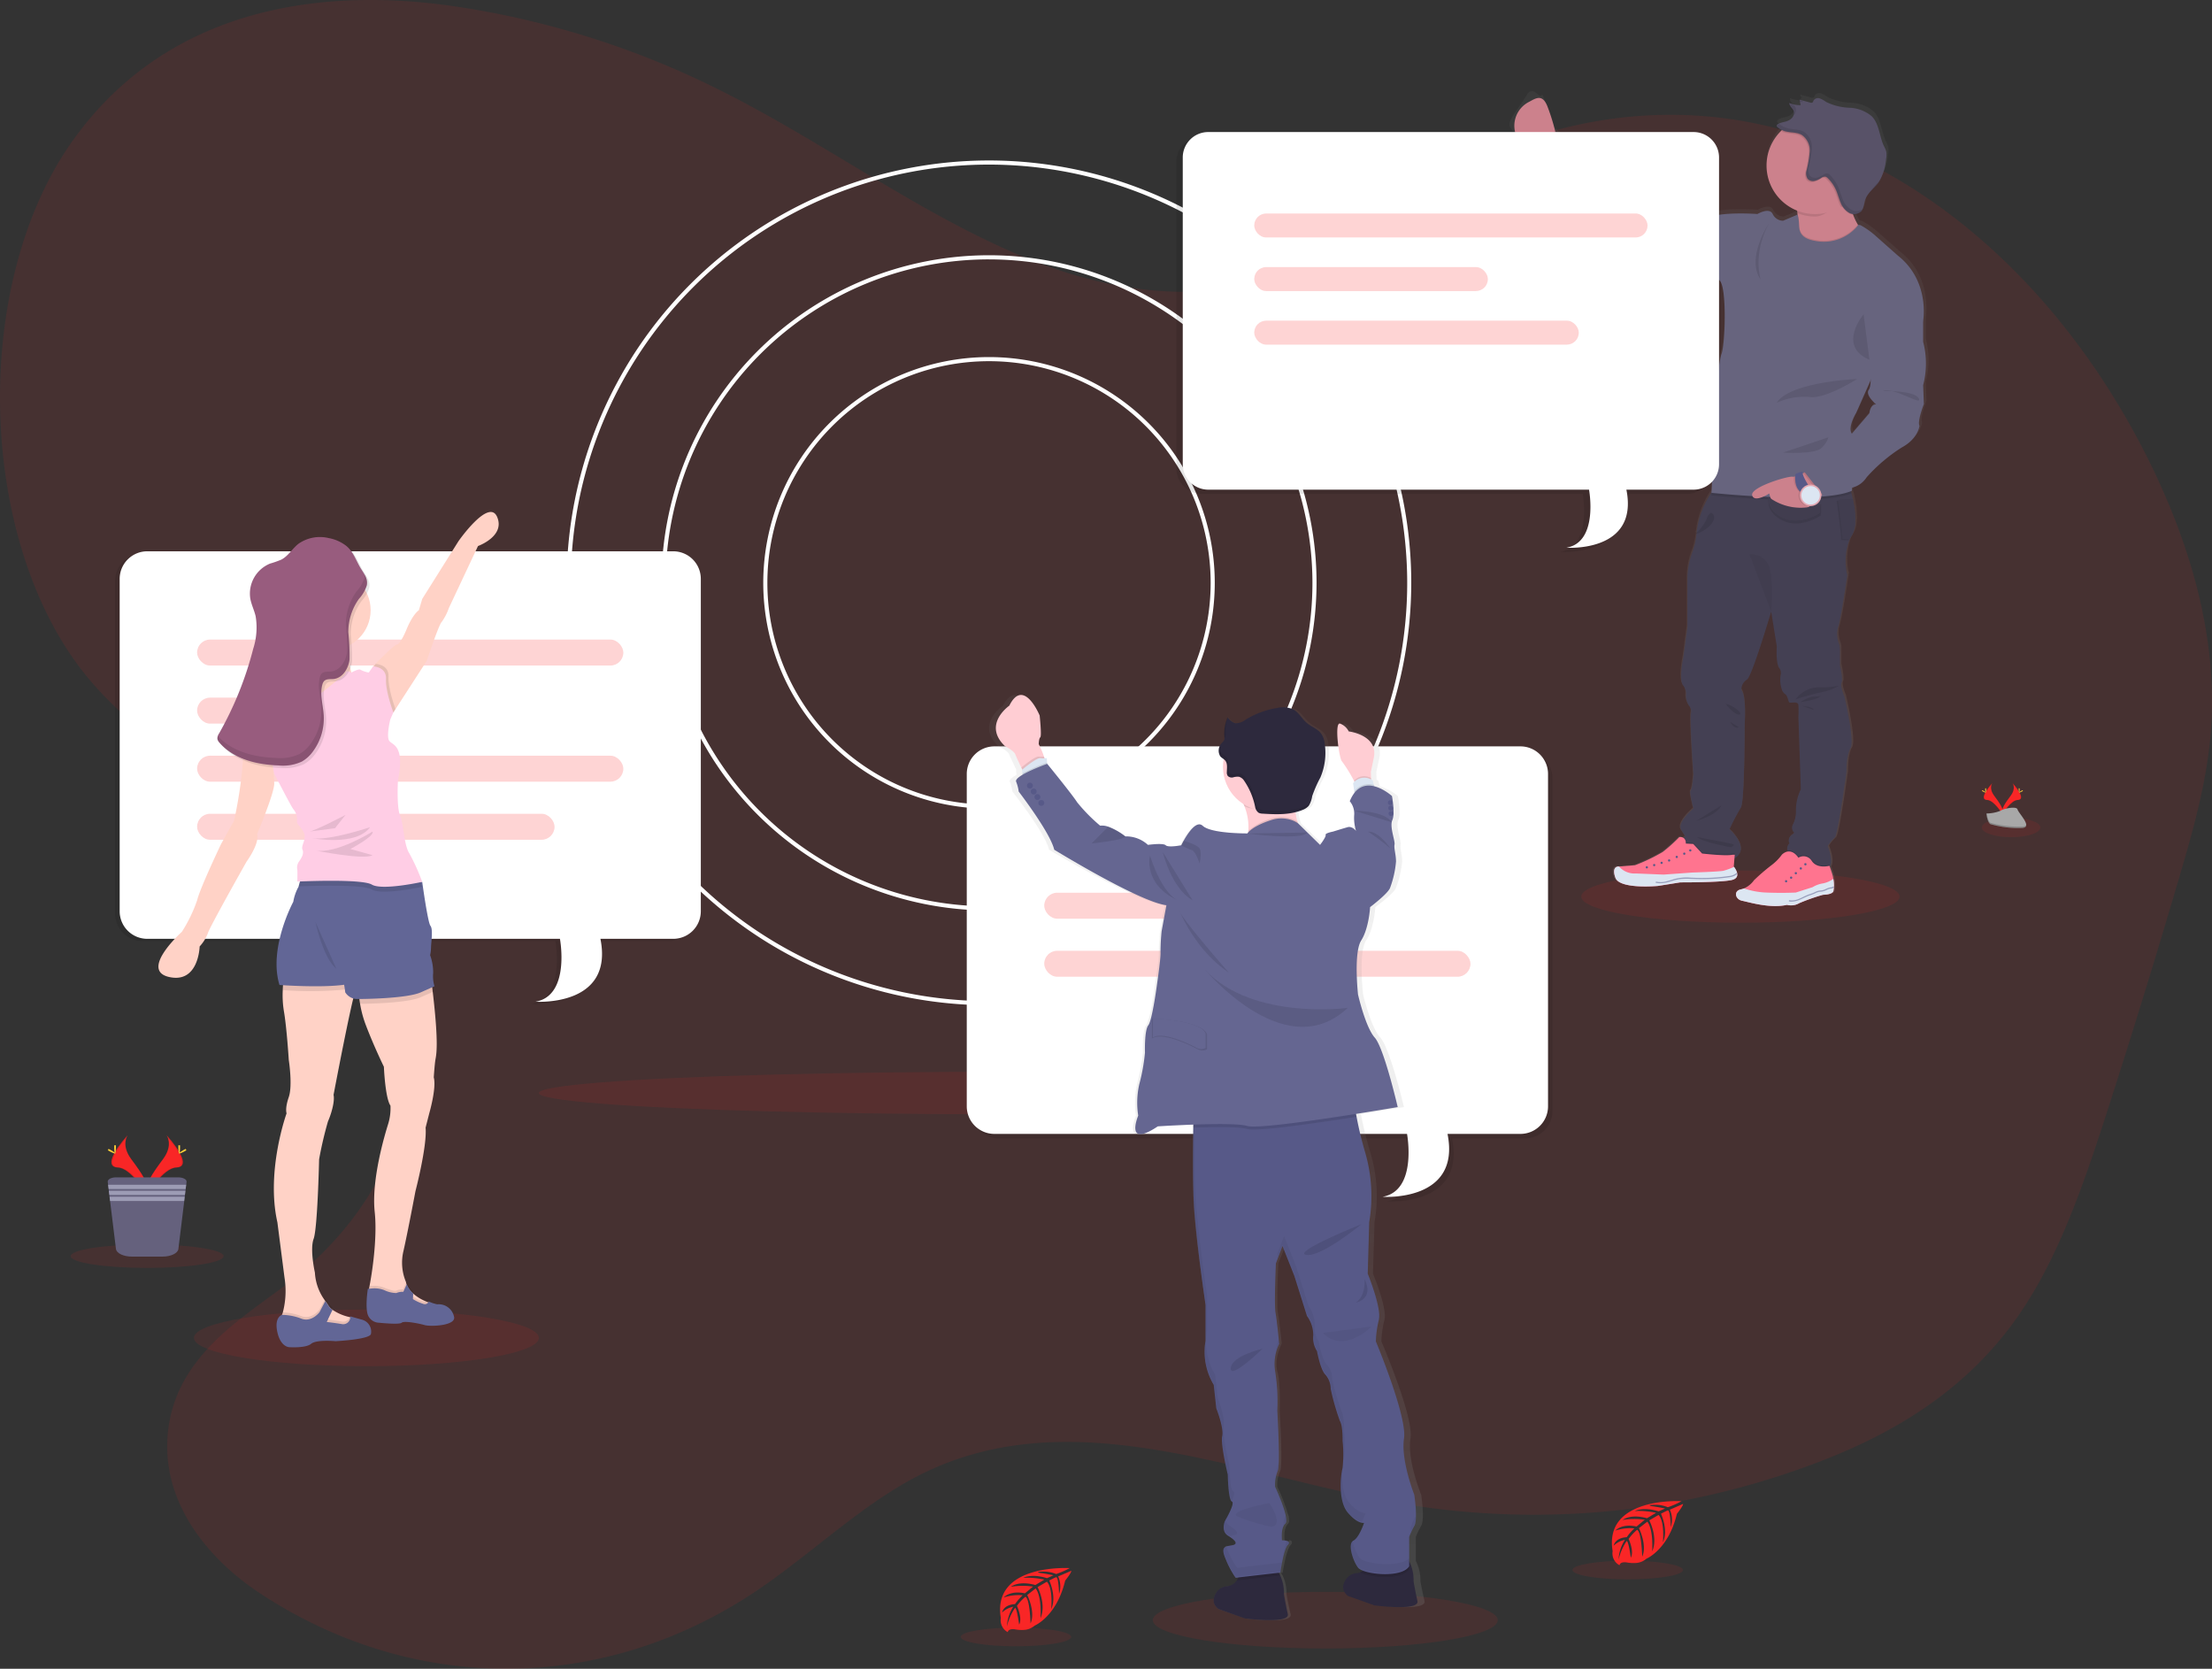 <svg xmlns="http://www.w3.org/2000/svg" xmlns:xlink="http://www.w3.org/1999/xlink" width="404" height="304.731" viewBox="0 0 404 304.731">
  <rect x="0" y="0" width="404" height="304.731" fill="#333333" stroke="none"/>
  <defs>
    <linearGradient id="linear-gradient" x1="0.877" y1="1" x2="0.877" gradientUnits="objectBoundingBox">
      <stop offset="0" stop-color="gray" stop-opacity="0.251"/>
      <stop offset="0.54" stop-color="gray" stop-opacity="0.122"/>
      <stop offset="1" stop-color="gray" stop-opacity="0.102"/>
    </linearGradient>
    <linearGradient id="linear-gradient-2" x1="0.5" y1="1" x2="0.5" y2="0" xlink:href="#linear-gradient"/>
  </defs>
  <g id="undraw_work_chat_erdt" transform="translate(-0.016 -0.004)">
    <path id="Tracé_1479" data-name="Tracé 1479" d="M309.884,85.229c-17.335,14.715-39.821,13.763-59.525,6.106s-37.8-21.286-57-30.975a160.038,160.038,0,0,0-50.079-15.829c-24.468-3.4-51.792.75-68.839,24.528-18.984,26.492-17.526,74.274,3,98.577,10.446,12.369,24.123,18.441,36.05,28.111s22.973,25.7,21.957,44.341c-.941,17.242-11.874,30.5-23.19,38.809-8.744,6.421-19.513,13.433-20.566,26.736-1.02,12.867,8.036,22.954,16.683,28.689,28.209,18.707,62.969,18.527,91.081-.472,10.023-6.78,19.228-15.8,29.742-21.076,27.605-13.868,58.025.09,87.257,5.2a145.2,145.2,0,0,0,74.214-6.552c14.475-5.184,29.007-13.119,39.176-27.871,7.335-10.645,11.9-24.119,16.192-37.425q6.859-21.278,13.19-42.864c2.53-8.64,5.022-17.444,5.678-26.683,1.184-16.747-3.808-33.3-10.607-47.433C438.151,95.585,410.961,71.99,381.516,66s-60.6,5.712-83.434,31.327" transform="translate(-61.06 -43.49)" fill="#f92626" opacity="0.1"/>
    <ellipse id="Ellipse_364" data-name="Ellipse 364" cx="85.076" cy="3.883" rx="85.076" ry="3.883" transform="translate(98.429 195.721)" fill="#f92626" opacity="0.1"/>
    <path id="Tracé_1480" data-name="Tracé 1480" d="M414.35,275.94a77.13,77.13,0,1,1,77.119-77.13A77.216,77.216,0,0,1,414.35,275.94Zm0-153.51a76.38,76.38,0,1,0,76.38,76.38A76.467,76.467,0,0,0,414.35,122.43Z" transform="translate(-233.701 -92.37)" fill="#fff"/>
    <path id="Tracé_1481" data-name="Tracé 1481" d="M443.215,287.5a59.821,59.821,0,1,1,59.821-59.821A59.894,59.894,0,0,1,443.215,287.5Zm0-118.892a59.071,59.071,0,1,0,59.071,59.071A59.139,59.139,0,0,0,443.215,168.61Z" transform="translate(-262.566 -121.241)" fill="#fff"/>
    <path id="Tracé_1482" data-name="Tracé 1482" d="M474.23,299.92a41.23,41.23,0,1,1,41.23-41.23A41.23,41.23,0,0,1,474.23,299.92Zm0-81.71a40.48,40.48,0,1,0,40.48,40.48,40.48,40.48,0,0,0-40.48-40.48Z" transform="translate(-293.581 -152.25)" fill="#fff"/>
    <ellipse id="Ellipse_365" data-name="Ellipse 365" cx="5.349" cy="1.769" rx="5.349" ry="1.769" transform="translate(361.978 149.345)" fill="#f92626" opacity="0.1"/>
    <ellipse id="Ellipse_366" data-name="Ellipse 366" cx="31.5" cy="5.169" rx="31.5" ry="5.169" transform="translate(35.434 239.147)" fill="#f92626" opacity="0.1"/>
    <g id="Groupe_924" data-name="Groupe 924" transform="translate(21.029 101.098)" opacity="0.1">
      <path id="Tracé_1483" data-name="Tracé 1483" d="M218.262,313.21h-96.1a5.038,5.038,0,0,0-5.023,5.022v60.72a5.038,5.038,0,0,0,5.023,5.023h75.387s1.953,10.367-4.464,11.484c0,0,14.37,1.031,11.859-11.484h13.317a5.038,5.038,0,0,0,5.023-5.023v-60.72A5.038,5.038,0,0,0,218.262,313.21Z" transform="translate(-117.14 -313.21)"/>
      <g id="Groupe_923" data-name="Groupe 923" transform="translate(14.146 16.117)" opacity="0.2">
        <rect id="Rectangle_1613" data-name="Rectangle 1613" width="77.849" height="4.745" rx="2.373"/>
        <rect id="Rectangle_1614" data-name="Rectangle 1614" width="77.849" height="4.745" rx="2.373" transform="translate(0 21.207)"/>
        <rect id="Rectangle_1615" data-name="Rectangle 1615" width="65.286" height="4.745" rx="2.373" transform="translate(0 31.807)"/>
        <rect id="Rectangle_1616" data-name="Rectangle 1616" width="33.756" height="4.745" rx="2.373" transform="translate(0 10.604)"/>
      </g>
    </g>
    <path id="Tracé_1484" data-name="Tracé 1484" d="M220.5,312.09h-96.1a5.038,5.038,0,0,0-5.023,5.022v60.72a5.038,5.038,0,0,0,5.023,5.023h75.387s1.957,10.367-4.464,11.481c0,0,14.37,1.031,11.859-11.481H220.5a5.034,5.034,0,0,0,5.019-5.023v-60.72A5.034,5.034,0,0,0,220.5,312.09Z" transform="translate(-97.505 -211.412)" fill="#fff"/>
    <g id="Groupe_925" data-name="Groupe 925" transform="translate(36.015 116.796)" opacity="0.2">
      <rect id="Rectangle_1617" data-name="Rectangle 1617" width="77.849" height="4.745" rx="2.373" fill="#f92626"/>
      <rect id="Rectangle_1618" data-name="Rectangle 1618" width="77.849" height="4.745" rx="2.373" transform="translate(0 21.207)" fill="#f92626"/>
      <rect id="Rectangle_1619" data-name="Rectangle 1619" width="65.286" height="4.745" rx="2.373" transform="translate(0 31.811)" fill="#f92626"/>
      <rect id="Rectangle_1620" data-name="Rectangle 1620" width="33.756" height="4.745" rx="2.373" transform="translate(0 10.604)" fill="#f92626"/>
    </g>
    <path id="Tracé_1485" data-name="Tracé 1485" d="M261.866,299.148l-5.326,11.327a9.7,9.7,0,0,1-1.293,2.519c-.506.394-2.744,7.122-2.744,7.122l-5.708,8.823h0l-.375.6-2.249-.618-1.571-5.873.1-1.705v-.214s3.535-3.7,4.318-3.977c0,0,.615.071,1.8-2.792s2.249-3.486,2.249-3.486l.615-2.077,6.619-10.536s5.547-7.957,7.058-4.427S261.866,299.148,261.866,299.148Z" transform="translate(-174.546 -199.433)" fill="#ffd2c6"/>
    <path id="Tracé_1486" data-name="Tracé 1486" d="M209.673,518.737a1.274,1.274,0,0,1-.18.543c-.615.9-4.089,19.224-4.089,19.224.277,1.237-.5,3.7-1.012,4.824a69.39,69.39,0,0,0-1.627,6.949s-.277,12.556-1,14.517.232,6.166.232,6.166a9.439,9.439,0,0,0,1.78,5.019c.052.067.094.135.135.191.225.322.375.506.375.506a2.92,2.92,0,0,0,.783.971c.049.041.1.079.157.12a8.925,8.925,0,0,0,3.141,1.327l.109.022c.45.1.75.139.75.139l.277,1.5-2.969.615-5.66.375s-6.672.506-5.158-2.466a4.7,4.7,0,0,0,.274-.63h0c.056-.142.109-.292.154-.442a15.385,15.385,0,0,0,.3-6.327l-1.3-10.1c-2.125-9.416,1.679-19.9,1.679-19.9s-.334-.84.4-2.969,0-6.781,0-6.781-.375-6-.9-8.969a18.123,18.123,0,0,1-.2-3.774,18.847,18.847,0,0,1,.2-2.211L209.1,515.48A9.86,9.86,0,0,1,209.673,518.737Z" transform="translate(-144.467 -338.567)" fill="#ffd2c6"/>
    <path id="Tracé_1487" data-name="Tracé 1487" d="M211.133,681.234l-2.969.615-5.66.375s-6.672.506-5.157-2.466a4.7,4.7,0,0,0,.274-.63h0c.056-.143.109-.292.154-.442a10.268,10.268,0,0,1,3.373.682c1.9.75,3.332-1.181,3.332-1.181l.922-1.762.135-.255c.225.322.375.506.375.506a3,3,0,0,0,.941,1.087l-.157.33-.9,1.874s1.147.116,2.717.375a1.214,1.214,0,0,0,1.477-.81l.109.022c.45.1.75.139.75.139Z" transform="translate(-146.115 -439.028)" opacity="0.1"/>
    <path id="Tracé_1488" data-name="Tracé 1488" d="M213.072,683.4c-.225,1.008-6.473,1.319-6.473,1.319s-3.478-.337-4.453.476-3.846.618-3.958.618-1.623-.06-2.215-2.774c-.573-2.646.772-3.107.84-3.13h0a10.169,10.169,0,0,1,3.535.686c1.9.75,3.332-1.177,3.332-1.177l1.057-2.02c.225.322.375.506.375.506a2.961,2.961,0,0,0,.941,1.091L205,681.212s1.147.116,2.717.375a1.3,1.3,0,0,0,1.586-1.233,1.269,1.269,0,0,0,0-.169s.978.281,2.181.618A2.249,2.249,0,0,1,213.072,683.4Z" transform="translate(-145.307 -439.797)" fill="#626696"/>
    <path id="Tracé_1489" data-name="Tracé 1489" d="M249.911,529.685c-.15.9-.3,3.216-.3,3.216.525,1.942-.821,6.556-.821,6.556l-.671,2.624c.3,3.373-1.848,11.586-1.848,11.586s-1.439,7.624-2.189,10.915a9.074,9.074,0,0,0,.375,5.495c.037.09.06.135.06.135a.629.629,0,0,0,.045.184c.019.06.049.18.079.266a4.047,4.047,0,0,0,.75,1.252,3.789,3.789,0,0,0,.4.412l.023.023a8.113,8.113,0,0,0,2.384,1.465h0l.375.15a11.269,11.269,0,0,0,1.188.375h0a1.274,1.274,0,0,0,.135.03l-.3,1.762-3.958-1.012-5.3-1.72-2.624-1.5s.03-.142.082-.416v-.045c.023-.116.045-.255.079-.412.446-2.286,1.462-8.771.952-13.531-.633-5.9,1.825-14.052,2.425-15.993a9.7,9.7,0,0,0,.45-3.437c-.975-1.424-1.2-7.1-1.2-7.1s-1.792-3.666-3.276-7.553a19.865,19.865,0,0,1-1.068-3.928,13.737,13.737,0,0,1-.217-2.871s12.039-10.986,13.358-.349c.045.375.086.7.127,1.042C250.57,527.027,250.053,528.819,249.911,529.685Z" transform="translate(-170.372 -336.156)" fill="#ffd2c6"/>
    <path id="Tracé_1490" data-name="Tracé 1490" d="M252.909,672.117l-.3,1.762-3.958-1.012-5.3-1.72-2.624-1.5s.03-.142.082-.416v-.045c.022-.116.045-.255.079-.412l.375-.038h.03a4.992,4.992,0,0,1,2.223.3c.862.326,1.994.7,2.226.54a2.834,2.834,0,0,1,1.271-.225l.551-1.207.079-.184a4,4,0,0,0,.75,1.252,4.223,4.223,0,0,0,.424.435l-.023.427-.03.6a7.714,7.714,0,0,0,1.9.881,1.1,1.1,0,0,0,.532,0h0l.375.15a11.257,11.257,0,0,0,1.188.375h0A1.225,1.225,0,0,0,252.909,672.117Z" transform="translate(-173.371 -433.895)" opacity="0.1"/>
    <path id="Tracé_1491" data-name="Tracé 1491" d="M250.306,676.626c-1.106-.319-3.771-.825-4.2-.431s-4.123,0-4.123,0a2.249,2.249,0,0,1-1.908-1.125c-.75-1.2-.146-5.064-.146-5.064l.274-.026.457-.045h.03a4.936,4.936,0,0,1,2.223.3,5.319,5.319,0,0,0,2.226.54,2.78,2.78,0,0,1,1.271-.225l.63-1.391a4.049,4.049,0,0,0,.75,1.252,4.244,4.244,0,0,0,.424.435l-.052,1.031a7.756,7.756,0,0,0,1.9.877.75.75,0,0,0,.915-.289.565.565,0,0,0,.067-.154h0a6.437,6.437,0,0,0,1.563.521h0a2.861,2.861,0,0,1,3.051,2.2C256.22,676.746,251.389,676.941,250.306,676.626Z" transform="translate(-172.731 -434.646)" fill="#626696"/>
    <path id="Tracé_1492" data-name="Tracé 1492" d="M212.393,518.718c-.247.071-.472.139-.682.206a9.456,9.456,0,0,1-1.653.349,68.883,68.883,0,0,1-11.218.083,18.855,18.855,0,0,1,.2-2.212l12.781-1.694A10.014,10.014,0,0,1,212.393,518.718Z" transform="translate(-147.188 -338.549)" opacity="0.1"/>
    <path id="Tracé_1493" data-name="Tracé 1493" d="M221.655,486.544s-4.693.727-8.508,1.563c-1.274.277-2.451.566-3.321.851a10.207,10.207,0,0,1-1.653.349c-4.25.6-11.8.045-11.8.045-2.073-6.724,2.519-15.191,2.519-15.191a8.524,8.524,0,0,1,.956-2.744l.019-.067.652-2.4h17.433l.214,1.031.442,2.1,2.736,12.995Z" transform="translate(-145.31 -309.478)" fill="#626696"/>
    <path id="Tracé_1494" data-name="Tracé 1494" d="M249.416,517.294l-.1.045-2.039.9c-2.208,1.02-8.816,1.211-11.125,1.229a13.736,13.736,0,0,1-.217-2.871s12.039-10.986,13.358-.348C249.334,516.631,249.375,516.957,249.416,517.294Z" transform="translate(-170.372 -336.15)" opacity="0.1"/>
    <path id="Tracé_1495" data-name="Tracé 1495" d="M231.626,489.6l-.427.187-2.039.907c-2.249,1.034-9.067,1.218-11.245,1.229h-.574a2.626,2.626,0,0,1-2.016-1.226c0-.135-.1-.8-.195-1.368-.075-.457-.142-.851-.142-.851a52.358,52.358,0,0,1-6.78-3.512c-1.713-1.166-1.282-9.449-.948-13.613.116-1.436.217-2.38.217-2.38L225.123,470l2.474.142,1.417.315.375.079s1.012,7.4,1.5,8.014.172,2.691.112,3.872a7.189,7.189,0,0,1-.165,1.5,9.269,9.269,0,0,1,.555,3.238,6.459,6.459,0,0,0,.236,2.436Z" transform="translate(-152.26 -309.49)" fill="#626696"/>
    <circle id="Ellipse_367" data-name="Ellipse 367" cx="7.23" cy="7.23" r="7.23" transform="translate(53.249 104.202)" fill="#ffd2c6"/>
    <path id="Tracé_1496" data-name="Tracé 1496" d="M203.091,348.787s.5,6.848-.9,8.418a62.576,62.576,0,0,1-5.045,4.539l1.124,4.651,6.334.731,7.4-7.9-1.683-2.073s-1.289-4.374-.225-6.559S203.091,348.787,203.091,348.787Z" transform="translate(-146.131 -234.338)" fill="#ffd2c6"/>
    <path id="Tracé_1497" data-name="Tracé 1497" d="M246.794,375.221h0l-.375.6-2.249-.618-1.571-5.873.1-1.705.461-.663s2.466.06,2.358,2.3C245.407,371.229,246.528,374.471,246.794,375.221Z" transform="translate(-174.546 -245.715)" opacity="0.1"/>
    <path id="Tracé_1498" data-name="Tracé 1498" d="M229.158,471.416s-1.784.4-3.827.663-4.4.4-5.367-.161c-1.623-.96-10.416-.686-12.939-.589a2.885,2.885,0,0,0-.435.019l.652-2.4h17.433l.214,1.031,2.474.142,1.417.315C229.015,471.019,229.158,471.416,229.158,471.416Z" transform="translate(-152.033 -309.478)" opacity="0.1"/>
    <path id="Tracé_1499" data-name="Tracé 1499" d="M205.542,368.15s2.466.056,2.354,2.3,1.346,6.11,1.346,6.11l-.562,1.289s-.783,3.137-.169,3.924,2.86.783,1.57,7.23c0,0-.277,4.82.394,6.391s.671,5.322,1.679,6.893a37.879,37.879,0,0,1,2.358,5.214s-7.29,1.623-9.194.5-13.621-.551-13.621-.551.056-1.964,0-2.185a1.874,1.874,0,0,1,.281-1.432c.375-.532,1.008-1.428.671-2.211s.843-1.942.225-3.156-1.368-1.458-1.218-2.121a2.875,2.875,0,0,0-.686-2.122c-.446-.559-3.478-6.484-3.478-6.484l-.5-2.777s-3.9-2.86-3.831-4.205a7.868,7.868,0,0,1,1.477-3.208l3.748-3.684s2.073,2.249,4.089,1.458,6.368-4.539,6.368-4.539,1.552-.84,1.664-1.454,1.064-.056,1.064-.056,1.4-.768,1.683-.5a4.865,4.865,0,0,0,1.5.5Z" transform="translate(-137.383 -246.459)" fill="#ffcde5"/>
    <path id="Tracé_1500" data-name="Tracé 1500" d="M156.3,399.3l-1.2.933a15.963,15.963,0,0,0-1.5,6.109,83.709,83.709,0,0,1-1.5,9.468l-2.354,4.209s-3.879,8.122-4.382,10.277a26.815,26.815,0,0,1-2.8,5.8s-7.792,7-2.354,8.246,5.6-5.574,5.6-5.574a7.363,7.363,0,0,0,1.477-2.354c.206-.952,7.1-13.145,7.1-13.145s2.414-3.28,1.908-5.015c0,0,3.137-7.38,3.137-9.232a32.786,32.786,0,0,0-.5-4.591l.5-3.868Z" transform="translate(-109.33 -265.934)" fill="#ffd2c6"/>
    <path id="Tracé_1501" data-name="Tracé 1501" d="M218.259,440.53s-5.495,2.875-6.559,3.025,4.651-.6,4.651-.6Z" transform="translate(-155.145 -291.71)" opacity="0.1"/>
    <path id="Tracé_1502" data-name="Tracé 1502" d="M223.875,446.51s-7.286,2.466-10.495,2.016C213.395,448.526,221.352,450.041,223.875,446.51Z" transform="translate(-156.278 -295.449)" opacity="0.1"/>
    <path id="Tracé_1503" data-name="Tracé 1503" d="M225.187,448.66s-6.559,4.123-10.427,3.452c0,0,9.026,1.8,10.427.843l-4.037-1.124S225.637,449.462,225.187,448.66Z" transform="translate(-157.141 -296.793)" opacity="0.1"/>
    <path id="Tracé_1504" data-name="Tracé 1504" d="M188.5,306.563a6.829,6.829,0,0,0-5.517,1.042c-1.124.885-1.874,2.249-3.137,2.894a18.457,18.457,0,0,1-2.05.723,5.915,5.915,0,0,0-3.609,6.372c.2,1.124.72,2.136.975,3.231a12.625,12.625,0,0,1-.442,5.952,62.633,62.633,0,0,1-6.241,15.454,1.619,1.619,0,0,0-.311,1.038,1.5,1.5,0,0,0,.375.663c2.59,3,6.807,4.022,10.765,4.157a8.152,8.152,0,0,0,4.265-.708,6.447,6.447,0,0,0,2.08-1.908,10.12,10.12,0,0,0,1.942-6.526c-.109-1.874-.75-3.782-.266-5.6a1.5,1.5,0,0,1,.337-.686c.427-.435,1.124-.322,1.739-.394,1.645-.191,2.71-1.927,2.9-3.568a40.69,40.69,0,0,0-.225-4.955,10.379,10.379,0,0,1,1.953-6.1,6.58,6.58,0,0,0,1.432-2.44c.232-1.181-.454-2.05-1.046-3-.918-1.454-1.368-3.152-2.766-4.262A7.466,7.466,0,0,0,188.5,306.563Z" transform="translate(-128.01 -207.853)" opacity="0.1"/>
    <path id="Tracé_1505" data-name="Tracé 1505" d="M187.331,305.364a6.819,6.819,0,0,0-5.517,1.046c-1.124.881-1.874,2.249-3.137,2.894a18.1,18.1,0,0,1-2.047.72,5.918,5.918,0,0,0-3.613,6.372c.2,1.124.72,2.136.978,3.235a12.658,12.658,0,0,1-.442,5.948,62.67,62.67,0,0,1-6.229,15.454,1.585,1.585,0,0,0-.307,1.034,1.443,1.443,0,0,0,.375.663c2.594,3,6.807,4.022,10.765,4.157a8.151,8.151,0,0,0,4.265-.7,6.461,6.461,0,0,0,2.08-1.912,10.12,10.12,0,0,0,1.93-6.511c-.109-1.874-.75-3.782-.262-5.6a1.5,1.5,0,0,1,.334-.686c.427-.435,1.124-.322,1.743-.375,1.645-.191,2.706-1.927,2.9-3.572a39.967,39.967,0,0,0-.225-4.955,10.379,10.379,0,0,1,1.949-6.121A6.555,6.555,0,0,0,194.3,314c.232-1.181-.45-2.047-1.042-3-.918-1.454-1.368-3.152-2.77-4.258A7.428,7.428,0,0,0,187.331,305.364Z" transform="translate(-127.29 -207.103)" fill="#985c7e"/>
    <path id="Tracé_1506" data-name="Tracé 1506" d="M214.76,492.62s1.439,6.724,3.831,8.557Z" transform="translate(-157.141 -324.276)" opacity="0.1"/>
    <g id="Groupe_926" data-name="Groupe 926" transform="translate(39.714 104.921)" opacity="0.1">
      <path id="Tracé_1507" data-name="Tracé 1507" d="M183.751,337.763c-.075-.262-.161-.525-.251-.783C183.575,337.242,183.661,337.5,183.751,337.763Z" transform="translate(-177.311 -331.894)"/>
      <path id="Tracé_1508" data-name="Tracé 1508" d="M193.879,323.41a2.434,2.434,0,0,1-.03.634,6.645,6.645,0,0,1-1.432,2.444,10.348,10.348,0,0,0-1.953,6.1,42.266,42.266,0,0,1,.221,4.955c-.195,1.646-1.256,3.373-2.9,3.572-.607.071-1.316-.045-1.739.375a1.5,1.5,0,0,0-.337.686c-.476,1.822.157,3.726.262,5.6a10.12,10.12,0,0,1-1.927,6.511,6.5,6.5,0,0,1-2.08,1.911,8.383,8.383,0,0,1-4.269.7c-3.891-.131-8.029-1.124-10.63-4.014a1.027,1.027,0,0,0-.064.54,1.442,1.442,0,0,0,.375.663c2.594,3,6.807,4.022,10.765,4.157a8.151,8.151,0,0,0,4.265-.7,6.5,6.5,0,0,0,2.08-1.912,10.12,10.12,0,0,0,1.93-6.511c-.109-1.874-.75-3.782-.262-5.6a1.5,1.5,0,0,1,.334-.686c.427-.435,1.124-.322,1.743-.375,1.645-.191,2.706-1.927,2.9-3.572a39.952,39.952,0,0,0-.225-4.955,10.379,10.379,0,0,1,1.949-6.1,6.555,6.555,0,0,0,1.428-2.444,2.778,2.778,0,0,0-.4-1.979Z" transform="translate(-166.989 -323.41)"/>
    </g>
    <path id="Tracé_1509" data-name="Tracé 1509" d="M561.119,807.439s-14.262-.862-12.579,9.131a2.437,2.437,0,0,0,1.267,2.567s.026-.75,1.462-.487a6.562,6.562,0,0,0,1.548.075,3.234,3.234,0,0,0,1.9-.783h0s4.007-1.657,5.566-8.209c0,0,1.154-1.428,1.124-1.8L559,808.964a4.312,4.312,0,0,1,.172,3.178s-.075-3.115-.54-3.04c-.094,0-1.248.6-1.248.6s1.413,3.025.345,5.221c0,0,.4-3.726-.787-5l-1.694.986s1.653,3.126.532,5.675c0,0,.289-3.909-.888-5.431l-1.537,1.2s1.556,3.077.607,5.191c0,0-.124-4.55-.941-4.872a9.218,9.218,0,0,0-1.544,1.668s1.061,2.249.4,3.415c0,0-.4-3.032-.75-3.044a10.09,10.09,0,0,0-1.477,3.374A7.3,7.3,0,0,1,550.8,814.5a4.014,4.014,0,0,0-2.046,1.061s.206-1.42,2.376-1.544a10.243,10.243,0,0,1,1.4-1.615,8.787,8.787,0,0,0-3.467.4s1.151-1.342,3.864-.75l1.5-1.237a12.933,12.933,0,0,0-4.048.041s1.387-1.188,4.457-.322l1.649-.99a14.982,14.982,0,0,0-3.864-.334s1.522-.821,4.348.071l1.181-.532s-1.777-.349-2.294-.4-.547-.2-.547-.2a6.133,6.133,0,0,1,3.332.375A15.2,15.2,0,0,0,561.119,807.439Z" transform="translate(-365.728 -521.084)" fill="#f92626"/>
    <ellipse id="Ellipse_368" data-name="Ellipse 368" cx="10.094" cy="1.705" rx="10.094" ry="1.705" transform="translate(175.473 297.221)" fill="#f92626" opacity="0.1"/>
    <path id="Tracé_1510" data-name="Tracé 1510" d="M859.233,774.839s-14.243-.858-12.579,9.134a2.438,2.438,0,0,0,1.267,2.568s.026-.75,1.462-.491a6.606,6.606,0,0,0,1.552.075,3.2,3.2,0,0,0,1.893-.783h0s4.01-1.653,5.566-8.2c0,0,1.154-1.432,1.124-1.8l-2.421,1.049a4.324,4.324,0,0,1,.176,3.178s-.079-3.118-.54-3.044c-.094,0-1.252.6-1.252.6s1.413,3.025.349,5.225c0,0,.4-3.726-.791-5l-1.694.989s1.653,3.122.532,5.671c0,0,.289-3.909-.888-5.431l-1.533,1.188s1.552,3.081.6,5.2c0,0-.124-4.554-.937-4.9a9.4,9.4,0,0,0-1.548,1.672s1.064,2.249.4,3.411c0,0-.4-3.028-.75-3.043a10.09,10.09,0,0,0-1.477,3.373,7.29,7.29,0,0,1,1.154-3.58,4.032,4.032,0,0,0-2.05,1.061s.21-1.417,2.38-1.544a10.252,10.252,0,0,1,1.4-1.616,8.809,8.809,0,0,0-3.471.4s1.154-1.342,3.864-.731l1.5-1.237a12.938,12.938,0,0,0-4.048.041s1.387-1.184,4.457-.322l1.649-.986a14.841,14.841,0,0,0-3.868-.334s1.522-.821,4.352.067l1.181-.528s-1.777-.349-2.3-.4-.547-.2-.547-.2a6.144,6.144,0,0,1,3.336.375A15.242,15.242,0,0,0,859.233,774.839Z" transform="translate(-552.106 -500.703)" fill="#f92626"/>
    <ellipse id="Ellipse_369" data-name="Ellipse 369" cx="10.094" cy="1.705" rx="10.094" ry="1.705" transform="translate(287.209 285.002)" fill="#f92626" opacity="0.1"/>
    <ellipse id="Ellipse_370" data-name="Ellipse 370" cx="29.067" cy="4.768" rx="29.067" ry="4.768" transform="translate(288.821 158.966)" fill="#f92626" opacity="0.1"/>
    <path id="Tracé_1511" data-name="Tracé 1511" d="M872.644,140.972a15.6,15.6,0,0,0,0-7.969v-3.748s1.357-7.35-4.685-12.065l-4.011-3.535a15.154,15.154,0,0,0-2.9-2.05,2.937,2.937,0,0,0-.375-.056l-.12-.067a12.079,12.079,0,0,1-.877-1.848,1.713,1.713,0,0,0,1.428-.487,1.875,1.875,0,0,0,.337-.562h0c.232-.521.27-1.151.468-1.705a3.983,3.983,0,0,1,.75-1.226c-.041.067-.082.131-.12.2.566-.7,1.308-1.312,1.837-2.058a4.473,4.473,0,0,0,.292-.457l-.079.094a10.3,10.3,0,0,0,1.177-4A3.613,3.613,0,0,0,865.792,98a4.765,4.765,0,0,0-.4-.907c-.87-1.8-.851-4.056-2.249-5.491a6.722,6.722,0,0,0-4.123-1.589,10.638,10.638,0,0,1-4.344-1.072,4.706,4.706,0,0,0-1.177-.648.971.971,0,0,0-1.158.431.749.749,0,0,1-.154.311.5.5,0,0,1-.446.026l-1.986-.532.022.1h-.049l.071.315a.175.175,0,0,1,.188.109l-.319.491a4.921,4.921,0,0,1-1.8-.375.865.865,0,0,0,0,.1h-.026c-.037.562.6.926.795,1.454a1.1,1.1,0,0,1,0,.712,1.619,1.619,0,0,1-.375.57c-.708.7-1.608.558-2.421,1a.517.517,0,0,0-.3.326.251.251,0,0,0-.026.18.419.419,0,0,0,.165.206,3.749,3.749,0,0,0,.772.48l-.232.225a8.9,8.9,0,0,0,3.074,14.509c.03.154.052.311.075.48v.045l.023.214-2.68,1.124a2.133,2.133,0,0,1-1.919-1.233c-.622-1.289-2.823,0-2.823,0s-6.72-.506-9.205.731c0,0-4.01-1.683-4.573-1.8s-1.413-.562-1.811-.45-.9-.75-1.184-.675-.375-.558-1.3-.783-1.244.056-2.249-.956-9.262-4.993-9.262-4.993L808.67,97.6l-3.954-3.141-.071.131c-.022-.094-.049-.191-.075-.292a37.451,37.451,0,0,0-1.466-4.61c-.255-.607-.375-1.376-.708-.971-.21.244-.57-.289-1.124-.648a.933.933,0,0,0-1.394.4h0c-3.077,4.824-4.179,5.172-2.4,6.938,1.585,1.574,2.642,2.965,3.939,3.373l.154.049a.217.217,0,0,1-.086,0l7.5,8.977s5.42,4.715,9.149,6.229,3.445,1.964,3.445,1.964,11.293,5.723,13.044,5.622,1.413,11.728.679,13.636-1.919,15.712-1.919,15.712-1.125,2.916.056,4.936a31.15,31.15,0,0,1,.026,4.794,16.45,16.45,0,0,0-2.736,7.047,4.018,4.018,0,0,1-.045.427.972.972,0,0,1-.266.217s.1-.023.251-.075a14.244,14.244,0,0,1-.75,3.373,13.743,13.743,0,0,0-.922,4.873v8.917l-.746,5.529s-.9,4.187,0,5.161a2.373,2.373,0,0,1,.495,1.72,3.185,3.185,0,0,0,.577,2.005,1.521,1.521,0,0,1,.375,1.289c-.3.971.442,11.293.442,11.293s-.217,2.845-.517,3,.5,3.268.5,3.268-3.051,2.545-2.275,3.894l.78,1.2-.206.2-.127.127a1.188,1.188,0,0,0-.776-.146,29.066,29.066,0,0,1-3.07,2.732,33.262,33.262,0,0,1-5.12,2.433l-2.954.24h-.056s-1.413-.131-.622,2.058,7.871,1.5,7.871,1.5l4.123-.652s7.376.034,9.487-.431c.885-.2,1.094-.667,1.038-1.147h0l-.023-.022a2.946,2.946,0,0,0-.6-1.241.606.606,0,0,0-.052-.064l.135-1.5c3.13-1.8-.885-5.352-.885-5.352a35.808,35.808,0,0,1,2.08-3.962c.708-.963.7-15.263.7-15.263s.375-5.165-.6-6.372a2.155,2.155,0,0,1,1.053-1.945c.7-.476,2.8-7.032,4.457-12.474l1.042,6.413s-.225,3.066.454,3.966a1.526,1.526,0,0,1,.277,1.192,5.3,5.3,0,0,0,.154,2.6,1.68,1.68,0,0,0,.543.922c.6.3.641,1.368.866,1.593s1.619-.319,1.694.5a18.336,18.336,0,0,1,0,2.17l.453,13.317a8.713,8.713,0,0,0-.9,4.041,5.219,5.219,0,0,1-.543,2.384,1.218,1.218,0,0,0,.112,1.432l.131.15-.558.431a1.218,1.218,0,0,0-.345,1.5,1.2,1.2,0,0,0-.349,1.293,1.491,1.491,0,0,0,.1.21,2.11,2.11,0,0,0-1.124.555,9.224,9.224,0,0,1-1.986,2,37.43,37.43,0,0,0-3.171,2.714,4.549,4.549,0,0,1-1.852,1.5,3,3,0,0,1-.558.165c-1.5.3-1.016,1.855.187,2.1s5.2,1.477,8.3.75a2.9,2.9,0,0,0,2.275-.315,31.322,31.322,0,0,1,4.434-1.5s1.694,0,1.919-.675a2.581,2.581,0,0,0,.1-.656l.049-.045-.045-.041a8.836,8.836,0,0,0-.116-1.5c-.041-.255-.09-.487-.135-.671-.146-.562-.412-1.286-.528-1.593a.577.577,0,0,0,.052-.079c.645-1.091-.427-3.748-.427-3.748a7.16,7.16,0,0,1,1.278-1.5c.6-.446,2.185-12.118,2.185-12.118s-.075-3,.75-4.34-1.125-9.5-1.125-9.5-.828-1.874-.525-2.545-.3-3.141-.3-3.141v-2.946a3.235,3.235,0,0,0-.172-1.034,4.92,4.92,0,0,1-.2-3c.528-1.346,1.732-9.652,1.732-9.652a11.123,11.123,0,0,1,.435-6.578,6.324,6.324,0,0,1,.375-.678c1.02-1.6.716-4.453.214-6.747-.079-.356-.161-.7-.244-1.023-.038-.139-.075-.27-.109-.4l.161-.067a5.053,5.053,0,0,1,.049-.592,4.123,4.123,0,0,0,2.718-1.874s3.445-3.872,6.5-5.5,3.276-3.984,3.276-3.984c-.453-.787.806-3.984.806-3.984ZM860.65,111.594Zm2.073,34.539-3.261,3.782a.077.077,0,0,1,0-.022c-.847-1.177.791-3.816.791-3.816l2.7-6.038a3.653,3.653,0,0,1-.352,1.784c-.75,1.012,1.353,2.695,1.353,2.695-1.128-.011-1.241,1.615-1.241,1.615Z" transform="translate(-520.913 -71.254)" fill="url(#linear-gradient)"/>
    <path id="Tracé_1512" data-name="Tracé 1512" d="M806.7,98.632l-1.777,3.452a6.878,6.878,0,0,1-1.657-.345,6.286,6.286,0,0,1-3.891-3.373,4.893,4.893,0,0,1,2.268-6.454c1.226-.667,2.362-1.436,3.28.75a38,38,0,0,1,1.447,4.58C806.569,98.073,806.7,98.632,806.7,98.632Z" transform="translate(-522.321 -73.325)" fill="#cc818c"/>
    <path id="Tracé_1513" data-name="Tracé 1513" d="M947.245,140.527l-2.841,4.239s-13.441,6.409-10.87-1.124a16.985,16.985,0,0,0,1.061-7.425v-.045a5.861,5.861,0,0,0-1.053-3s13.1-6.7,11.151-2.118a6.373,6.373,0,0,0-.465,3.017,10.277,10.277,0,0,0,1.413,4.187A13.862,13.862,0,0,0,947.245,140.527Z" transform="translate(-606.302 -97.229)" fill="#cc818c"/>
    <path id="Tracé_1514" data-name="Tracé 1514" d="M909.829,316.689s1.934,8.1,1.124,9.442-.75,4.31-.75,4.31-1.563,11.6-2.159,12.047a7.13,7.13,0,0,0-1.263,1.5s1.061,2.624.424,3.711a.881.881,0,0,1-.424.375c-1,.42-4.678-1.443-6.773-2.586a1.154,1.154,0,0,1-.555-.663,1.181,1.181,0,0,1,.341-1.282,1.222,1.222,0,0,1,.341-1.5l.551-.427-.127-.15a1.218,1.218,0,0,1-.112-1.424,5.258,5.258,0,0,0,.536-2.365,8.643,8.643,0,0,1,.892-4.014l-.446-13.235a19.032,19.032,0,0,0,0-2.155c-.075-.817-1.451-.277-1.672-.5s-.262-1.282-.854-1.582a1.664,1.664,0,0,1-.54-.914,5.331,5.331,0,0,1-.154-2.583,1.522,1.522,0,0,0-.274-1.184c-.671-.892-.446-3.939-.446-3.939l-1.027-6.372c-1.634,5.409-3.715,11.923-4.4,12.4a2.144,2.144,0,0,0-1.042,1.934c.967,1.188.6,6.319.6,6.319s0,14.2-.7,15.165a36.954,36.954,0,0,0-2.054,3.939s3.984,3.546.851,5.334l-.034.019c-3.2,1.784-9.813-3.193-9.813-3.193l.69-.69.2-.2-.75-1.192c-.768-1.338,2.249-3.864,2.249-3.864s-.8-3.122-.506-3.272.506-2.976.506-2.976-.731-10.259-.435-11.222a1.5,1.5,0,0,0-.352-1.282,3.2,3.2,0,0,1-.57-1.99,2.368,2.368,0,0,0-.487-1.709c-.892-.967,0-5.131,0-5.131l.75-5.5V295.31a13.871,13.871,0,0,1,.9-4.918,14.839,14.839,0,0,0,.81-3.958,16.619,16.619,0,0,1,2.777-7.121c.54-.825.941-1.319.941-1.319l23.79-.933s.375,1.061.75,2.534c.083.322.165.66.24,1.016.5,2.286.8,5.116-.21,6.713a5.3,5.3,0,0,0-.375.671,11.106,11.106,0,0,0-.431,6.537s-1.188,8.246-1.709,9.592a4.813,4.813,0,0,0,.2,2.961,3.294,3.294,0,0,1,.169,1.027v2.927s.6,2.451.3,3.122S909.829,316.689,909.829,316.689Z" transform="translate(-572.956 -189.511)" fill="#444053"/>
    <path id="Tracé_1515" data-name="Tracé 1515" d="M958.556,293.8a6.177,6.177,0,0,0-.375.671l-1.338-.075c.127-.69-.783-7.155-.783-7.155l2.7-.154C959.261,289.391,959.565,292.225,958.556,293.8Z" transform="translate(-620.589 -195.782)" opacity="0.1"/>
    <path id="Tracé_1516" data-name="Tracé 1516" d="M959.146,293.253a5.263,5.263,0,0,0-.375.671l-1.342-.075c.131-.69-.78-7.159-.78-7.159l2.695-.15C959.855,288.826,960.155,291.656,959.146,293.253Z" transform="translate(-620.958 -195.438)" fill="#444053"/>
    <path id="Tracé_1517" data-name="Tracé 1517" d="M959.146,293.253a5.263,5.263,0,0,0-.375.671l-1.342-.075c.131-.69-.78-7.159-.78-7.159l2.695-.15C959.855,288.826,960.155,291.656,959.146,293.253Z" transform="translate(-620.958 -195.438)" opacity="0.05"/>
    <path id="Tracé_1518" data-name="Tracé 1518" d="M939.871,460.655a.88.88,0,0,1-.424.375c-1,.42-4.678-1.443-6.773-2.586a1.155,1.155,0,0,1-.555-.663c1.192-.217,1.975,1.125,1.975,1.125a1.758,1.758,0,0,1,2.451.6c1.023,1.5,3.216.87,3.216.87S939.807,460.471,939.871,460.655Z" transform="translate(-605.622 -302.48)" opacity="0.1"/>
    <path id="Tracé_1519" data-name="Tracé 1519" d="M924.792,465.576c-.225.667-1.9.667-1.9.667a35.614,35.614,0,0,0-4.333,1.525,2.963,2.963,0,0,1-2.249.315c-3.07.708-7.009-.517-8.2-.75s-1.657-1.784-.187-2.08a2.941,2.941,0,0,0,.551-.169,4.475,4.475,0,0,0,1.829-1.5,37.958,37.958,0,0,1,3.13-2.7A9.056,9.056,0,0,0,915.4,458.9c1.747-1.544,3,.577,3,.577a1.758,1.758,0,0,1,2.451.6c1.023,1.5,3.216.87,3.216.87s.375,1,.577,1.728c.045.184.094.416.135.671A5.864,5.864,0,0,1,924.792,465.576Z" transform="translate(-589.925 -302.843)" fill="#ff748f"/>
    <circle id="Ellipse_371" data-name="Ellipse 371" cx="0.206" cy="0.206" r="0.206" transform="translate(329.549 157.621)" fill="#575988"/>
    <circle id="Ellipse_372" data-name="Ellipse 372" cx="0.206" cy="0.206" r="0.206" transform="translate(327.802 159.255)" fill="#575988"/>
    <circle id="Ellipse_373" data-name="Ellipse 373" cx="0.206" cy="0.206" r="0.206" transform="translate(326.025 160.724)" fill="#575988"/>
    <circle id="Ellipse_374" data-name="Ellipse 374" cx="0.206" cy="0.206" r="0.206" transform="translate(326.944 160.068)" fill="#575988"/>
    <circle id="Ellipse_375" data-name="Ellipse 375" cx="0.206" cy="0.206" r="0.206" transform="translate(328.713 158.385)" fill="#575988"/>
    <path id="Tracé_1520" data-name="Tracé 1520" d="M924.792,473.924c-.225.667-1.9.667-1.9.667a35.6,35.6,0,0,0-4.333,1.526,2.963,2.963,0,0,1-2.249.315c-3.07.708-7.009-.517-8.2-.75s-1.657-1.784-.187-2.08a2.939,2.939,0,0,0,.551-.169,14.239,14.239,0,0,0,4.022.75c3.029.128,5.427,0,5.427,0L921,473.2a5.13,5.13,0,0,1,1.9-.69,4.873,4.873,0,0,0,1.874-.817A5.869,5.869,0,0,1,924.792,473.924Z" transform="translate(-589.925 -311.191)" fill="#dce6f2"/>
    <path id="Tracé_1521" data-name="Tracé 1521" d="M933.24,478.129a2.522,2.522,0,0,1-.51-.052l.045-.217a3.219,3.219,0,0,0,1.837-.255,8.836,8.836,0,0,0,.813-.375,9.447,9.447,0,0,1,.967-.424l.3-.1c.169-.056.337-.112.5-.184.094-.037.184-.082.273-.124a3.049,3.049,0,0,1,.69-.262,3.188,3.188,0,0,1,.375-.049,3.209,3.209,0,0,0,.337-.041,2.931,2.931,0,0,0,.645-.24,3.133,3.133,0,0,1,.693-.255l.165-.03a.791.791,0,0,0,.48-.176l.161.154a1,1,0,0,1-.607.244l-.154.026a2.934,2.934,0,0,0-.645.24,3.125,3.125,0,0,1-.693.255,2.476,2.476,0,0,1-.375.045,3.26,3.26,0,0,0-.348.045,2.834,2.834,0,0,0-.637.247l-.281.127c-.173.071-.345.131-.517.187l-.3.1c-.323.12-.641.27-.952.412s-.544.259-.825.375A3.967,3.967,0,0,1,933.24,478.129Z" transform="translate(-606.004 -313.473)" fill="#575988" opacity="0.5"/>
    <path id="Tracé_1522" data-name="Tracé 1522" d="M936,380.048a5.407,5.407,0,0,1,4.183-2.211,14.319,14.319,0,0,0,3.771-.3,9.362,9.362,0,0,1-2.86,1.124A48.332,48.332,0,0,0,936,380.048Z" transform="translate(-608.048 -252.33)" opacity="0.1"/>
    <path id="Tracé_1523" data-name="Tracé 1523" d="M938.38,383.757a6.215,6.215,0,0,1,2.193-1c.8-.037,1.5-.112,1.5-.112a4.233,4.233,0,0,1-1.226.6C940.164,383.423,938.38,383.757,938.38,383.757Z" transform="translate(-609.536 -255.518)" opacity="0.1"/>
    <path id="Tracé_1524" data-name="Tracé 1524" d="M939.17,387.4s2.1.169,2.121.727" transform="translate(-610.03 -258.494)" opacity="0.1"/>
    <path id="Tracé_1525" data-name="Tracé 1525" d="M887,297.222a8.38,8.38,0,0,0,2.114-2.732,1.911,1.911,0,0,1,.817-1.2s1.211.484.131,1.964A6,6,0,0,1,887,297.222Z" transform="translate(-577.414 -199.658)" opacity="0.1"/>
    <path id="Tracé_1526" data-name="Tracé 1526" d="M945.221,131c-.427,1.012-.806,1.087-.723,2.069a7.455,7.455,0,0,1-1.7,1.338c-1.331.791-2.777,2.335-4.434,2.335a8.788,8.788,0,0,1-3.238-.611,5.862,5.862,0,0,0-1.053-3S947.162,126.416,945.221,131Z" transform="translate(-606.841 -97.196)" opacity="0.1"/>
    <path id="Tracé_1527" data-name="Tracé 1527" d="M939.6,109.364a8.864,8.864,0,1,1-8.864-8.864A8.864,8.864,0,0,1,939.6,109.364Z" transform="translate(-599.214 -79.129)" fill="#cc818c"/>
    <path id="Tracé_1528" data-name="Tracé 1528" d="M947.245,151.81,944.4,156.05s-13.441,6.409-10.87-1.124A16.985,16.985,0,0,0,934.6,147.5h.022a7.032,7.032,0,0,1,.266,1.709c.041,1.154.071,2.624,2.942,3.1a8.019,8.019,0,0,0,7.807-2.777A13.87,13.87,0,0,0,947.245,151.81Z" transform="translate(-606.302 -108.513)" opacity="0.1"/>
    <path id="Tracé_1529" data-name="Tracé 1529" d="M813.757,108.618l-1.776,3.452a6.878,6.878,0,0,1-1.657-.345l-.154-.184c.727.277,3.178-4.352,3.178-4.352l.079.064C813.63,108.06,813.757,108.618,813.757,108.618Z" transform="translate(-529.381 -83.311)" opacity="0.1"/>
    <path id="Tracé_1530" data-name="Tracé 1530" d="M920.536,279.616c-5.738,2.493-25.6.375-25.6.375a2.5,2.5,0,0,0,.1-.648c.54-.825.941-1.319.941-1.319l23.79-.933S920.158,278.143,920.536,279.616Z" transform="translate(-582.378 -189.53)" opacity="0.1"/>
    <path id="Tracé_1531" data-name="Tracé 1531" d="M858.127,122.88,855.481,124a2.114,2.114,0,0,1-1.9-1.229c-.611-1.282-2.785,0-2.785,0s-6.638-.5-9.089.727c0,0-3.958-1.675-4.5-1.784s-1.394-.559-1.784-.446-.892-.727-1.17-.671-.394-.558-1.286-.78-1.226.056-2.23-.948-9.142-4.963-9.142-4.963l-3.681-3-3.9-3.122s-2.455,4.625-3.178,4.348l7.414,8.921s5.352,4.685,9.033,6.188,3.4,1.953,3.4,1.953,11.155,5.686,12.882,5.577,1.394,11.653.667,13.55-1.893,15.611-1.893,15.611-1.124,2.9.052,4.906a27.594,27.594,0,0,1,0,4.85s19.981,2.136,25.649-.375c0,0,.836-9.254,0-10.427s.783-3.789.783-3.789l3.542-7.991,8.688-8.759s1.338-7.305-4.625-11.994l-3.962-3.512a14.693,14.693,0,0,0-2.86-2.035c-.645-.12-.408,0-.408,0a8.02,8.02,0,0,1-7.871,2.871c-2.871-.484-2.9-1.945-2.942-3.1A7.026,7.026,0,0,0,858.127,122.88Z" transform="translate(-529.8 -83.687)" fill="#67647e"/>
    <path id="Tracé_1532" data-name="Tracé 1532" d="M941.5,228.13s-12.268.5-14.719,4.352a12.178,12.178,0,0,1,6.02-1.061C935.641,231.859,941.5,228.13,941.5,228.13Z" transform="translate(-602.284 -158.921)" opacity="0.1"/>
    <path id="Tracé_1533" data-name="Tracé 1533" d="M929.9,259.355s5.8.375,7.028-.836,1.229-1.949,1.229-1.949Z" transform="translate(-604.234 -176.701)" opacity="0.1"/>
    <path id="Tracé_1534" data-name="Tracé 1534" d="M966.005,196.6s-4.906,5.8,1.061,8.306Z" transform="translate(-625.621 -139.209)" opacity="0.1"/>
    <path id="Tracé_1535" data-name="Tracé 1535" d="M891.67,166.7s1.784,3.639,2.676,3.883Z" transform="translate(-580.334 -120.516)" opacity="0.1"/>
    <path id="Tracé_1536" data-name="Tracé 1536" d="M875.61,162.53a66.8,66.8,0,0,0,5.3,4.4S876.277,162.53,875.61,162.53Z" transform="translate(-570.293 -117.909)" opacity="0.1"/>
    <path id="Tracé_1537" data-name="Tracé 1537" d="M918.982,152.27s-4.3,6.409-1.5,10.315C917.46,162.585,915.916,157.956,918.982,152.27Z" transform="translate(-595.88 -111.495)" opacity="0.1"/>
    <path id="Tracé_1538" data-name="Tracé 1538" d="M928.74,275.888l-1.312,1.233-.184.172-1.518,1.435c-.112.082-.217.165-.326.24-6.185,4.434-7.425-2.3-7.425-2.3s-2.732,1.784-3.122.334,6.372-3.512,7.358-3.4a1.307,1.307,0,0,0,.27,0,4.239,4.239,0,0,0,1.387-.491c.1-.052.2-.1.3-.161a11.137,11.137,0,0,0,1-.63Z" transform="translate(-594.817 -186.548)" fill="#cc818c"/>
    <path id="Tracé_1539" data-name="Tracé 1539" d="M944.413,109.363a8.865,8.865,0,0,1-4.334,7.621,5.171,5.171,0,0,1-.321-.645c-.319-.75-.513-1.533-.832-2.275a7.1,7.1,0,0,0-1.5-2.17.95.95,0,0,0-.375-.274,1.076,1.076,0,0,0-.813.225,3.679,3.679,0,0,1-1.237.543,1.316,1.316,0,0,1-1.241-.375,1.86,1.86,0,0,1-.195-1.548,19.22,19.22,0,0,0,.577-3.46,3.413,3.413,0,0,0-1.462-3.021c-.9-.51-2.016-.375-3.017-.656a3.247,3.247,0,0,1-.453-.157,8.868,8.868,0,0,1,15.214,6.192Z" transform="translate(-603.803 -79.127)" opacity="0.1"/>
    <path id="Tracé_1540" data-name="Tracé 1540" d="M927.085,96c-.161.086-.337.24-.289.42a.412.412,0,0,0,.161.206,3.836,3.836,0,0,0,1.4.72c1,.27,2.121.142,3.021.656a3.407,3.407,0,0,1,1.462,3.017,20.213,20.213,0,0,1-.581,3.46,1.875,1.875,0,0,0,.2,1.552,1.323,1.323,0,0,0,1.241.375,3.656,3.656,0,0,0,1.233-.54,1.068,1.068,0,0,1,.813-.225.99.99,0,0,1,.4.27,7.043,7.043,0,0,1,1.5,2.174c.322.75.517,1.529.832,2.275a3.667,3.667,0,0,0,1.5,1.852,1.874,1.874,0,0,0,2.249-.236c.517-.57.5-1.432.75-2.163.442-1.263,1.679-2.058,2.451-3.148a9.677,9.677,0,0,0,1.346-4.258,3.578,3.578,0,0,0,.022-1.424,5.164,5.164,0,0,0-.393-.9c-.862-1.784-.843-4.029-2.219-5.457a6.63,6.63,0,0,0-4.078-1.574,10.483,10.483,0,0,1-4.292-1.068,4.72,4.72,0,0,0-1.162-.645.956.956,0,0,0-1.143.427.75.75,0,0,1-.153.311.488.488,0,0,1-.435.026l-1.964-.528.225.99a4.9,4.9,0,0,1-2.084-.375c-.038.558.592.922.787,1.443A1.334,1.334,0,0,1,929.506,95C928.779,95.7,927.887,95.565,927.085,96Z" transform="translate(-602.289 -73.37)" fill="#585268"/>
    <path id="Tracé_1541" data-name="Tracé 1541" d="M889.8,454.342l-.079.892-.034.019c-3.2,1.784-9.813-3.193-9.813-3.193l.69-.69a1.2,1.2,0,0,1,.3.93l1.353.075,1.615,1.747s4.374.506,5.559.221Z" transform="translate(-572.956 -298.487)" opacity="0.1"/>
    <path id="Tracé_1542" data-name="Tracé 1542" d="M869.06,459.159c-2.08.461-9.37.427-9.37.427l-4.07.648s-7.005.671-7.785-1.5.611-2.043.611-2.043h.052l2.916-.236a32.818,32.818,0,0,0,5.056-2.418,29.157,29.157,0,0,0,3.029-2.714s1.218-.236,1.2,1.173l1.353.075,1.615,1.743s4.374.51,5.558.225h.409l-.187,2.155.052.067C869.753,457.1,870.919,458.743,869.06,459.159Z" transform="translate(-552.78 -298.45)" fill="#ff748f"/>
    <circle id="Ellipse_376" data-name="Ellipse 376" cx="0.206" cy="0.206" r="0.206" transform="translate(308.525 155.087)" fill="#575988"/>
    <circle id="Ellipse_377" data-name="Ellipse 377" cx="0.206" cy="0.206" r="0.206" transform="translate(303.285 157.362)" fill="#575988"/>
    <circle id="Ellipse_378" data-name="Ellipse 378" cx="0.206" cy="0.206" r="0.206" transform="translate(300.587 158.183)" fill="#575988"/>
    <circle id="Ellipse_379" data-name="Ellipse 379" cx="0.206" cy="0.206" r="0.206" transform="translate(304.661 156.927)" fill="#575988"/>
    <circle id="Ellipse_380" data-name="Ellipse 380" cx="0.206" cy="0.206" r="0.206" transform="translate(301.932 157.774)" fill="#575988"/>
    <circle id="Ellipse_381" data-name="Ellipse 381" cx="0.206" cy="0.206" r="0.206" transform="translate(306.052 156.283)" fill="#575988"/>
    <circle id="Ellipse_382" data-name="Ellipse 382" cx="0.206" cy="0.206" r="0.206" transform="translate(307.427 155.687)" fill="#575988"/>
    <path id="Tracé_1543" data-name="Tracé 1543" d="M869.06,468.134c-2.08.461-9.37.427-9.37.427l-4.07.648s-7.005.671-7.785-1.5.611-2.043.611-2.043h.052a3.748,3.748,0,0,0,3.1,1.267l5.037.206,5.221-.375s4.873-.15,5.686-.315a11.805,11.805,0,0,0,1.949-.716C869.753,466.072,870.919,467.718,869.06,468.134Z" transform="translate(-552.78 -307.425)" fill="#dce6f2"/>
    <path id="Tracé_1544" data-name="Tracé 1544" d="M868.625,470.659a3.291,3.291,0,0,1-.825-.1l.075-.2a4.043,4.043,0,0,0,2.076-.094c.247-.064.491-.135.75-.21a8.5,8.5,0,0,1,3.617-.409h.161a34.239,34.239,0,0,0,6.69-.3,2.488,2.488,0,0,0,1.432-.573l.161.157a2.714,2.714,0,0,1-1.555.637,34.75,34.75,0,0,1-6.747.3H874.3a10.945,10.945,0,0,0-2.215.064,11.487,11.487,0,0,0-1.331.334c-.247.075-.495.15-.75.214A5.573,5.573,0,0,1,868.625,470.659Z" transform="translate(-565.41 -309.365)" fill="#575988" opacity="0.5"/>
    <path id="Tracé_1545" data-name="Tracé 1545" d="M944.3,275.888l-1.312,1.233-3.261-4.172a11.121,11.121,0,0,0,1-.63Z" transform="translate(-610.38 -186.548)" opacity="0.1"/>
    <path id="Tracé_1546" data-name="Tracé 1546" d="M958.7,190.5l2.564,3.568v3.748a15.61,15.61,0,0,1,0,7.92l.131,3.456s-1.244,3.178-.8,3.958c0,0-.225,2.343-3.235,3.962a30.359,30.359,0,0,0-6.413,5.435,4.364,4.364,0,0,1-4.738,1.9l-3.291,1.394-3.789-4.85,5.127-2.789s1.784-2.4,2.845-2.286l4.348-5.064s.112-1.615,1.226-1.615c0,0-2.061-1.672-1.338-2.676s.112-5.465.112-5.465Z" transform="translate(-610.005 -135.395)" fill="#67647e"/>
    <path id="Tracé_1547" data-name="Tracé 1547" d="M978.55,233.724s5.855-.109,6.578,1.394S980.334,232.888,978.55,233.724Z" transform="translate(-634.65 -162.341)" opacity="0.1"/>
    <path id="Tracé_1548" data-name="Tracé 1548" d="M940.01,278.314a1.544,1.544,0,0,1-.022.292,1.971,1.971,0,0,1-1.844,1.675h-.105a1.968,1.968,0,0,1-1.968-1.968,2.011,2.011,0,0,1,.109-.641,3.394,3.394,0,0,1-.956-2.762,4.24,4.24,0,0,0,1.387-.491,9.215,9.215,0,0,0,.971,1.983,1.878,1.878,0,0,1,.457-.056,1.968,1.968,0,0,1,1.971,1.968Z" transform="translate(-607.56 -187.861)" opacity="0.1"/>
    <path id="Tracé_1549" data-name="Tracé 1549" d="M937.158,273.26s-1.319.3-1.319.536-.3,2.418,1.151,3.31,1.3-1.244,1.3-1.244S937.045,273.946,937.158,273.26Z" transform="translate(-607.931 -187.136)" fill="#575988"/>
    <circle id="Ellipse_383" data-name="Ellipse 383" cx="1.972" cy="1.972" r="1.972" transform="translate(328.732 88.482)" fill="#e4aab4"/>
    <circle id="Ellipse_384" data-name="Ellipse 384" cx="1.69" cy="1.69" r="1.69" transform="translate(329.013 88.763)" fill="#dce6f2"/>
    <path id="Tracé_1550" data-name="Tracé 1550" d="M922.808,286.84a9.764,9.764,0,0,0,9.517,1.267v1.672s-3.568,2.451-6.8.967S922.808,286.84,922.808,286.84Z" transform="translate(-599.781 -195.626)" opacity="0.1"/>
    <path id="Tracé_1551" data-name="Tracé 1551" d="M922.808,285.65a9.755,9.755,0,0,0,9.517,1.256v1.672s-3.568,2.451-6.8.967S922.808,285.65,922.808,285.65Z" transform="translate(-599.781 -194.882)" opacity="0.1"/>
    <path id="Tracé_1552" data-name="Tracé 1552" d="M922.808,285.65a9.755,9.755,0,0,0,9.517,1.256v1.672s-3.568,2.451-6.8.967S922.808,285.65,922.808,285.65Z" transform="translate(-599.781 -194.882)" fill="#444053"/>
    <path id="Tracé_1553" data-name="Tracé 1553" d="M923.111,285.65a9.764,9.764,0,0,0,9.517,1.267v1.672s-3.58,2.44-6.8.967S923.111,285.65,923.111,285.65Z" transform="translate(-599.971 -194.882)" opacity="0.05"/>
    <path id="Tracé_1554" data-name="Tracé 1554" d="M888,451.32s5.577,1.023,6.394,1.244-.225.615-.225.615S889.061,452.268,888,451.32Z" transform="translate(-578.039 -298.456)" opacity="0.1"/>
    <path id="Tracé_1555" data-name="Tracé 1555" d="M887.61,438.726c.09,0,3.789-1.042,4.588-2.826" transform="translate(-577.795 -288.815)" opacity="0.1"/>
    <path id="Tracé_1556" data-name="Tracé 1556" d="M902,386.506s1.5,1.972,2.466,1.915S902.881,386.432,902,386.506Z" transform="translate(-586.792 -257.934)" opacity="0.1"/>
    <path id="Tracé_1557" data-name="Tracé 1557" d="M904.22,395.24s.63,1.394,1.559.948" transform="translate(-588.18 -263.395)" opacity="0.1"/>
    <path id="Tracé_1558" data-name="Tracé 1558" d="M913.59,313.544l3.954,10.427s.558-6.709-.622-8.718a3.482,3.482,0,0,0-3.332-1.709Z" transform="translate(-594.038 -212.311)" opacity="0.05"/>
    <g id="Groupe_927" data-name="Groupe 927" transform="translate(324.459 18.29)" opacity="0.1">
      <path id="Tracé_1559" data-name="Tracé 1559" d="M938.441,92.6l-.034-.15-.637-.169.071.311A4.566,4.566,0,0,0,938.441,92.6Z" transform="translate(-933.614 -92.28)"/>
      <path id="Tracé_1560" data-name="Tracé 1560" d="M933.578,96.163l.067-.06a1.331,1.331,0,0,0,.375-1.357,1.839,1.839,0,0,0-.315-.506,4.873,4.873,0,0,1-.918-.27c-.037.558.592.918.787,1.443A1.124,1.124,0,0,1,933.578,96.163Z" transform="translate(-930.497 -93.337)"/>
      <path id="Tracé_1561" data-name="Tracé 1561" d="M940.294,119.474a3.683,3.683,0,0,1-1.5-1.852c-.319-.75-.51-1.537-.832-2.275a6.989,6.989,0,0,0-1.5-2.17.948.948,0,0,0-.394-.274,1.064,1.064,0,0,0-.813.225,3.749,3.749,0,0,1-1.237.543,1.338,1.338,0,0,1-1.241-.375,1.859,1.859,0,0,1-.195-1.548,19.252,19.252,0,0,0,.581-3.463,3.348,3.348,0,0,0-1.466-3c-.9-.514-2.016-.375-3-.656a3.809,3.809,0,0,1-1.4-.72l-.079-.071a2.394,2.394,0,0,0-.244.116c-.161.086-.334.24-.289.416a.446.446,0,0,0,.165.21,3.861,3.861,0,0,0,1.4.716c1,.274,2.118.146,3.017.66a3.394,3.394,0,0,1,1.466,3,20.145,20.145,0,0,1-.581,3.46,1.866,1.866,0,0,0,.2,1.548,1.319,1.319,0,0,0,1.24.375,3.749,3.749,0,0,0,1.237-.54,1.083,1.083,0,0,1,.813-.229.985.985,0,0,1,.375.274,7.079,7.079,0,0,1,1.5,2.17c.322.75.513,1.533.832,2.275a3.677,3.677,0,0,0,1.5,1.874,1.9,1.9,0,0,0,2.249-.236,1.772,1.772,0,0,0,.334-.558,1.912,1.912,0,0,1-2.136.1Z" transform="translate(-926.681 -99.507)"/>
      <path id="Tracé_1562" data-name="Tracé 1562" d="M971.54,133.824c.558-.7,1.289-1.3,1.814-2.047a5.179,5.179,0,0,0,.289-.457A18.553,18.553,0,0,0,971.54,133.824Z" transform="translate(-954.726 -116.687)"/>
    </g>
    <g id="Groupe_929" data-name="Groupe 929" transform="translate(214.877 24.894)" opacity="0.1">
      <path id="Tracé_1563" data-name="Tracé 1563" d="M727.638,109.9H638.957a4.648,4.648,0,0,0-4.637,4.633v56.031a4.648,4.648,0,0,0,4.637,4.633h69.566s1.8,9.569-4.123,10.6c0,0,13.261.952,10.945-10.6h12.29a4.644,4.644,0,0,0,4.633-4.633V114.533A4.644,4.644,0,0,0,727.638,109.9Z" transform="translate(-634.32 -109.9)"/>
      <g id="Groupe_928" data-name="Groupe 928" transform="translate(13.055 14.873)" opacity="0.2">
        <rect id="Rectangle_1621" data-name="Rectangle 1621" width="71.837" height="4.378" rx="2.189"/>
        <rect id="Rectangle_1622" data-name="Rectangle 1622" width="59.277" height="4.378" rx="2.189" transform="translate(0 19.565)"/>
        <rect id="Rectangle_1623" data-name="Rectangle 1623" width="42.673" height="4.378" rx="2.189" transform="translate(0 9.783)"/>
      </g>
    </g>
    <path id="Tracé_1564" data-name="Tracé 1564" d="M730.728,107.83H642.046a4.651,4.651,0,0,0-4.636,4.636V168.5a4.648,4.648,0,0,0,4.636,4.633h69.566s1.8,9.569-4.123,10.6c0,0,13.261.952,10.945-10.6h12.29a4.644,4.644,0,0,0,4.633-4.633V112.466a4.648,4.648,0,0,0-4.629-4.636Z" transform="translate(-421.375 -83.712)" fill="#fff"/>
    <g id="Groupe_930" data-name="Groupe 930" transform="translate(229.09 38.991)" opacity="0.2">
      <rect id="Rectangle_1624" data-name="Rectangle 1624" width="71.837" height="4.378" rx="2.189" fill="#f92626"/>
      <rect id="Rectangle_1625" data-name="Rectangle 1625" width="59.277" height="4.378" rx="2.189" transform="translate(0 19.569)" fill="#f92626"/>
      <rect id="Rectangle_1626" data-name="Rectangle 1626" width="42.673" height="4.378" rx="2.189" transform="translate(0 9.786)" fill="#f92626"/>
    </g>
    <path id="Tracé_1565" data-name="Tracé 1565" d="M136.055,596.48s1.334,1.747-.618,4.385-3.565,4.873-2.912,6.51c0,0,2.946-4.9,5.345-4.966S138.694,599.426,136.055,596.48Z" transform="translate(-105.637 -389.207)" fill="#f92626"/>
    <path id="Tracé_1566" data-name="Tracé 1566" d="M136.182,596.48a2.2,2.2,0,0,1,.27.547c2.343,2.751,3.587,5.315,1.338,5.382-2.1.06-4.607,3.8-5.21,4.753a.682.682,0,0,0,.071.214s2.946-4.9,5.345-4.966S138.821,599.426,136.182,596.48Z" transform="translate(-105.763 -389.207)" opacity="0.1"/>
    <path id="Tracé_1567" data-name="Tracé 1567" d="M148.3,601.756c0,.615-.067,1.124-.154,1.124s-.154-.5-.154-1.124.086-.326.172-.326S148.3,601.142,148.3,601.756Z" transform="translate(-115.397 -392.257)" fill="#ffd037"/>
    <path id="Tracé_1568" data-name="Tracé 1568" d="M149.329,603.681c-.54.3-1.012.472-1.053.4s.375-.375.9-.667.33-.079.375,0S149.868,603.389,149.329,603.681Z" transform="translate(-115.574 -393.447)" fill="#ffd037"/>
    <path id="Tracé_1569" data-name="Tracé 1569" d="M118.35,596.48s-1.334,1.747.618,4.385,3.564,4.873,2.912,6.51c0,0-2.946-4.9-5.345-4.966S115.711,599.426,118.35,596.48Z" transform="translate(-94.993 -389.207)" fill="#f92626"/>
    <path id="Tracé_1570" data-name="Tracé 1570" d="M118.35,596.48a2.2,2.2,0,0,0-.27.547c-2.343,2.751-3.587,5.315-1.338,5.382,2.1.06,4.606,3.8,5.21,4.753-.019.071-.045.143-.071.214,0,0-2.946-4.9-5.345-4.966S115.711,599.426,118.35,596.48Z" transform="translate(-94.993 -389.207)" opacity="0.1"/>
    <path id="Tracé_1571" data-name="Tracé 1571" d="M116.73,601.756c0,.615.067,1.124.154,1.124s.154-.5.154-1.124-.086-.326-.172-.326S116.73,601.142,116.73,601.756Z" transform="translate(-95.854 -392.257)" fill="#ffd037"/>
    <path id="Tracé_1572" data-name="Tracé 1572" d="M113.894,603.681c.54.3,1.012.472,1.053.4s-.375-.375-.9-.667-.33-.079-.375,0S113.35,603.389,113.894,603.681Z" transform="translate(-93.873 -393.447)" fill="#ffd037"/>
    <ellipse id="Ellipse_385" data-name="Ellipse 385" cx="13.973" cy="2.144" rx="13.973" ry="2.144" transform="translate(12.915 227.25)" fill="#f92626" opacity="0.1"/>
    <path id="Tracé_1573" data-name="Tracé 1573" d="M127.976,617.913l-.067.544-.094.772-.041.322-.094.768-.037.322-.094.772-1.072,8.767c-.094.783-1.372,1.394-2.916,1.394h-5.57c-1.544,0-2.819-.611-2.916-1.394L114,621.418l-.094-.772-.037-.322-.094-.768-.041-.322-.094-.772-.067-.544c-.052-.442.641-.817,1.5-.817h11.361C127.32,617.1,128.013,617.471,127.976,617.913Z" transform="translate(-93.88 -402.099)" fill="#65617d"/>
    <path id="Tracé_1574" data-name="Tracé 1574" d="M66.947,577.23l-.094.772H52.794l-.094-.772Z" transform="translate(-32.937 -360.872)" fill="#9d9cb5"/>
    <path id="Tracé_1575" data-name="Tracé 1575" d="M67.034,580.15l-.094.768H53.147l-.1-.768Z" transform="translate(-33.156 -362.697)" fill="#9d9cb5"/>
    <path id="Tracé_1576" data-name="Tracé 1576" d="M67.125,583.06l-.094.772H53.5l-.094-.772Z" transform="translate(-33.381 -364.517)" fill="#9d9cb5"/>
    <ellipse id="Ellipse_386" data-name="Ellipse 386" cx="31.5" cy="5.169" rx="31.5" ry="5.169" transform="translate(210.563 290.696)" fill="#f92626" opacity="0.1"/>
    <g id="Groupe_932" data-name="Groupe 932" transform="translate(177.426 137.137)" opacity="0.1">
      <path id="Tracé_1577" data-name="Tracé 1577" d="M635.522,409.36h-96.1a5.037,5.037,0,0,0-5.023,5.022V475.1a5.038,5.038,0,0,0,5.023,5.023h75.387s1.953,10.367-4.464,11.481c0,0,14.367,1.031,11.855-11.481h13.321a5.038,5.038,0,0,0,5.023-5.023v-60.72A5.037,5.037,0,0,0,635.522,409.36Z" transform="translate(-534.4 -409.36)"/>
      <g id="Groupe_931" data-name="Groupe 931" transform="translate(14.146 26.721)" opacity="0.2">
        <rect id="Rectangle_1627" data-name="Rectangle 1627" width="77.849" height="4.745" rx="2.373" transform="translate(0 10.604)"/>
        <rect id="Rectangle_1628" data-name="Rectangle 1628" width="33.756" height="4.745" rx="2.373"/>
      </g>
    </g>
    <path id="Tracé_1578" data-name="Tracé 1578" d="M633.3,407.13H537.183a5.038,5.038,0,0,0-5.023,5.022v60.72a5.038,5.038,0,0,0,5.023,5.023h75.387s1.953,10.367-4.464,11.484c0,0,14.371,1.031,11.859-11.484H633.3a5.037,5.037,0,0,0,5.023-5.023v-60.72A5.037,5.037,0,0,0,633.3,407.13Z" transform="translate(-355.574 -270.829)" fill="#fff"/>
    <g id="Groupe_933" data-name="Groupe 933" transform="translate(190.735 163.022)" opacity="0.2">
      <rect id="Rectangle_1629" data-name="Rectangle 1629" width="77.849" height="4.745" rx="2.373" transform="translate(0 10.604)" fill="#f92626"/>
      <rect id="Rectangle_1630" data-name="Rectangle 1630" width="33.756" height="4.745" rx="2.373" fill="#f92626"/>
    </g>
    <path id="Tracé_1579" data-name="Tracé 1579" d="M622.57,547.531c-.454-1.923-.75-3.613-.75-3.613a7.448,7.448,0,0,0-.836-3.669v-.525h0v-3.872a12.978,12.978,0,0,1,.978-2.028c.7-1.218,0-5.678,0-5.678s-2.586-6.289-1.957-10.277-5.311-17.718-5.311-17.718a17.426,17.426,0,0,1,.558-3.921,3.035,3.035,0,0,0,.075-.821.876.876,0,0,0,0-.1v.034c-.09-2.624-2.17-7.564-2.17-7.564l.281-9.4a27.634,27.634,0,0,0-.84-12.984c-.75-2.594-1.241-4.674-1.548-6.274-.034-.184-.068-.375-.1-.525,4.46-.678,7.871-1.244,7.871-1.244s-2.579-10.821-4.325-12.695-3.141-7.871-3.141-7.871-.911-7.643.559-9.873,1.675-6.083,1.675-6.083,3.373-2.436,3.774-3.516a18.607,18.607,0,0,0,1.124-4.8c0-1.286-.42-2.436-.281-3.111s-.978-3.246-.42-4.464a3.282,3.282,0,0,0,.225-1.173v-.034h0a16.576,16.576,0,0,0-.3-3.171,9,9,0,0,0-3.317-1.773l-.075-.292-.187-.75c-.112-.075-.221-.139-.33-.2v-.277l-.034-1.1.529-2.466c1.031-4.3-4.7-4.936-4.7-4.936a3,3,0,0,0-1.623-1.421c-1.154-.4-.191,6.458.349,6.9a24.9,24.9,0,0,1,2.249,3.538h0l.1.176a2.1,2.1,0,0,0-.262.273l.217,1.5.034.229a6.249,6.249,0,0,0-.915,1.559,3.329,3.329,0,0,1,.84,2.436,7.409,7.409,0,0,0,.345,2.972c-.06-.071-.8-.87-1.533-.675s-2.8.813-2.8.813-1.537.27-1.394.607-1.049,1.825-1.049,1.825l-4.123-3.913c-.037-.116-.083-.232-.12-.356a9.821,9.821,0,0,1-.375-1.713,9.8,9.8,0,0,0,1.319-.42,2.856,2.856,0,0,0,1.125-.731,4.448,4.448,0,0,0,.663-1.78,25.756,25.756,0,0,1,1.533-3.418,11.1,11.1,0,0,0,.825-6.136,4.052,4.052,0,0,0-.633-1.8c-.675-.93-1.9-1.3-2.789-2.046s-1.462-1.874-2.5-2.425a4.97,4.97,0,0,0-3.137-.27,16.9,16.9,0,0,0-5.851,2.129,3.012,3.012,0,0,1-1.957.645,2.637,2.637,0,0,1-1.413-1.038.069.069,0,0,1,.019-.056l-.045-.052a7.262,7.262,0,0,0-.611,3.062,4.368,4.368,0,0,0,.019.495V390h0a.753.753,0,0,1-.03.221,1.612,1.612,0,0,1-.375.558,2.935,2.935,0,0,0-.337.457,1.488,1.488,0,0,1,.056-.169,2.455,2.455,0,0,0-.427,1.3,1.289,1.289,0,0,0,.307.93,4.5,4.5,0,0,0,.675.543,7.871,7.871,0,0,0,3.748,8.186c.049.116.1.236.142.356a9.856,9.856,0,0,1,.75,4.5,1.634,1.634,0,0,1-.052.33c-.023.109-.1.112-.146.172h0s-6.818.068-8.426-1.387-4.052,3.55-4.052,3.55-2.444.472-2.931,0-3.355-.068-3.355-.068a6.165,6.165,0,0,0-4.243-1.552,12.614,12.614,0,0,0-3.126-1.739h0l-.075-.026h0a3.516,3.516,0,0,0-1.537-.195,31.532,31.532,0,0,1-4.333-4.258c-.978-1.484-5.622-7.005-5.656-7.031v-.266l-.052-.806a2.664,2.664,0,0,1-.416.038c-.026-.079-.056-.172-.094-.277a15.586,15.586,0,0,0-.99-2.275s0-1.012.3-1.267-.124-3.973-.124-3.973-3.021-7.065-5.727-1.792c0,0-5.116,3.415-.821,7.388,0,0,1.713.828,1.953,1.5.161.427.75,1.619,1.125,2.41l.176.356-.049.041.064.663.026.255c-.81.461-1.357.915-1.226,1.259a7.619,7.619,0,0,1,.491,1.825s5.915,7.421,6.683,10.607c0,0,15.926,9.464,21.166,10.139l-.907,4.734a37.843,37.843,0,0,0-.21,3.853c.067,1.016-.63,5.622-.63,5.622s-.907,6.747-1.675,7.706-.611,5-.611,5a34.152,34.152,0,0,1-1.049,5.746,15.061,15.061,0,0,0-.21,5.75s-2.654,6.083,3.7,1.96c0,0,3.122-.195,6.717-.319v.375c0,.461,0,.963-.023,1.5-.049,3.486-.067,8.287.09,11.923.281,6.421,2.249,19.134,2.249,19.134v6.372a8.763,8.763,0,0,0-.184,1.825,11.9,11.9,0,0,0,1.72,6.394l.491,4.258a16.675,16.675,0,0,1,1.169,4.5,2.6,2.6,0,0,1-.049.409,2.909,2.909,0,0,0-.056.652,36.793,36.793,0,0,0,1.1,6.559s.067,4.667.75,4.936c.6.232-.8,2.691-1.215,3.4a.25.25,0,0,0-.026-.135l-.086.142a3.267,3.267,0,0,0-.217,1.177,1.7,1.7,0,0,0,.776,1.642c1.327.81,2.039,1.5.911,1.758a12.071,12.071,0,0,0-1.229.259l-.06-.157a.75.75,0,0,0-.457.817,3.4,3.4,0,0,0,.416,1.582,18.035,18.035,0,0,0,1.874,3.448l.54-.06a2.885,2.885,0,0,1-.311.577,2.225,2.225,0,0,1-.791.7,2.383,2.383,0,0,1-.956.326,2.7,2.7,0,0,0-1.979.963c-.7.9-1.124,2.129.244,3.208l5,1.724s8.591,1.124,8.137-.813-.75-3.617-.75-3.617a7.615,7.615,0,0,0-.7-3.418,4.571,4.571,0,0,0-.3-.5l.3-.034s.63-4.262,1.466-5.071c.195-.187.24-.33.191-.442.086-.232-.131-.375-.412-.446l-.06.169a4.091,4.091,0,0,0-.836-.094s-.277-2.23.63-3.04a.862.862,0,0,0,.176-.663,3.723,3.723,0,0,0-.094-.911l-.034.053a33,33,0,0,0-2.005-5.247,6.393,6.393,0,0,1,.491-2.841c.562-.813-.071-11.02-.071-11.02s.21-4.936-.42-7.234.768-5,.768-5v-.15l.019-.034s-.034-.3-.082-.776v.045c-.142-1.3-.408-3.673-.6-4.768-.281-1.555.068-9,.068-9l1.259-3.179,2.249,5.48,2.376,7.3a6.211,6.211,0,0,1,1.2,3.1,1.521,1.521,0,0,1,0,.229,4.4,4.4,0,0,0-.026.491,4.325,4.325,0,0,0,.723,2.6s.63,3.448,1.608,4.329a3.9,3.9,0,0,1,.978,2.568,42.954,42.954,0,0,0,1.747,5.885,8.823,8.823,0,0,1,.491,3.4h0v.184s.165,1.788.157,3.291v.536a.155.155,0,0,1,0-.041,5.486,5.486,0,0,1-.146,1.218.128.128,0,0,1-.022.071l.022-.255a12.884,12.884,0,0,0-.375,3.118c-.034,1.8.24,3.928,1.331,5.176,1.874,2.166,3.073,1.9,3.073,1.9s-.907,2.7-2.028,3.242a.625.625,0,0,0-.116.079,1.179,1.179,0,0,0-.03-.157,1.312,1.312,0,0,0-.326,1.008,7.184,7.184,0,0,0,1.383,4.007,2.18,2.18,0,0,0,.945.551l-.176.109a3.856,3.856,0,0,1-.375.184,1.812,1.812,0,0,1-.57.146,2.677,2.677,0,0,0-1.979.963c-.7.9-1.124,2.125.244,3.2l5,1.724S623.024,549.462,622.57,547.531Z" transform="translate(-362.381 -255.183)" fill="url(#linear-gradient-2)"/>
    <path id="Tracé_1580" data-name="Tracé 1580" d="M658.131,816.174,653.3,814.45c-1.334-1.079-.907-2.305-.236-3.208a2.587,2.587,0,0,1,1.915-.963,2.246,2.246,0,0,0,.926-.326,2.169,2.169,0,0,0,.75-.7,3.533,3.533,0,0,0,.551-1.874s5.311-1.556,6.747,0a3.993,3.993,0,0,1,.645.941,7.868,7.868,0,0,1,.675,3.418s.274,1.69.708,3.617S658.131,816.174,658.131,816.174Z" transform="translate(-430.761 -520.624)" fill="#2d293d"/>
    <path id="Tracé_1581" data-name="Tracé 1581" d="M721.269,809.816l-4.835-1.724c-1.334-1.079-.911-2.305-.236-3.2a2.559,2.559,0,0,1,1.915-.963,1.7,1.7,0,0,0,.551-.146,2.852,2.852,0,0,0,.375-.184,3.07,3.07,0,0,0,1.316-2.567s5.307-1.556,6.747,0a3.625,3.625,0,0,1,.506.69,7.648,7.648,0,0,1,.813,3.673s.27,1.69.708,3.617S721.269,809.816,721.269,809.816Z" transform="translate(-470.233 -516.655)" fill="#2d293d"/>
    <path id="Tracé_1582" data-name="Tracé 1582" d="M671.053,807.382a3.992,3.992,0,0,1,.645.941h0l-7.957.922a3.534,3.534,0,0,0,.551-1.874S669.6,805.827,671.053,807.382Z" transform="translate(-437.836 -520.626)" opacity="0.1"/>
    <path id="Tracé_1583" data-name="Tracé 1583" d="M732.8,801.709v1.5c-1.233,2.039-7.219,1.593-8.958.57a2.865,2.865,0,0,0,.375-.184,3.069,3.069,0,0,0,1.316-2.567s5.307-1.556,6.747,0A3.623,3.623,0,0,1,732.8,801.709Z" transform="translate(-475.409 -516.655)" opacity="0.1"/>
    <path id="Tracé_1584" data-name="Tracé 1584" d="M682.844,655.045a13.805,13.805,0,0,0-.948,2.028v5.341c-1.349,2.249-8.381,1.5-9.329.27s-1.96-4.393-.877-4.933,1.96-3.246,1.96-3.246-1.151.27-2.976-1.893-1.286-6.964-.945-8.115a23.811,23.811,0,0,0,0-5s.068-2.7-.476-3.583a44.107,44.107,0,0,1-1.691-5.881,4,4,0,0,0-.944-2.571c-.945-.881-1.556-4.325-1.556-4.325a4.441,4.441,0,0,1-.686-2.9,5.874,5.874,0,0,0-1.147-3.516l-2.3-7.3-2.167-5.476-1.207,3.175s-.341,7.436-.068,9,.675,5.678.675,5.678a8.367,8.367,0,0,0-.75,5,34.861,34.861,0,0,1,.4,7.234s.607,10.21.067,11.02a6.633,6.633,0,0,0-.472,2.841s2.77,5.948,1.874,6.747-.611,3.044-.611,3.044,1.874,0,1.083.81-1.383,5.083-1.383,5.083l-8.175.944a16.987,16.987,0,0,1-1.833-3.448c-1.083-2.5.2-2.249,1.293-2.5s.4-.948-.885-1.758-.543-2.624-.543-2.624,1.96-3.313,1.286-3.587-.75-4.933-.75-4.933-1.353-5.547-1.016-7.032-1.083-5.071-1.083-5.071L646.2,629.3a11.722,11.722,0,0,1-1.5-8.044v-6.57s-1.874-12.71-2.163-19.134c-.172-4.123-.124-9.727-.068-13.231.034-1.964.068-3.265.068-3.265L671.757,576a24.121,24.121,0,0,0,.529,4.337c.3,1.6.75,3.681,1.5,6.278a28.5,28.5,0,0,1,.81,12.98l-.27,9.4s2.571,6.286,2.028,8.452a17.977,17.977,0,0,0-.54,3.921s5.746,13.726,5.139,17.714,1.874,10.277,1.874,10.277S683.519,653.827,682.844,655.045Z" transform="translate(-424.507 -376.404)" fill="#575988"/>
    <path id="Tracé_1585" data-name="Tracé 1585" d="M705.71,690.934l8.894-1.184S709.567,694.889,705.71,690.934Z" transform="translate(-464.075 -447.518)" opacity="0.05"/>
    <path id="Tracé_1586" data-name="Tracé 1586" d="M723.293,666.57s.3,3.145-1.623,4.329C721.674,670.9,725.122,670.356,723.293,666.57Z" transform="translate(-474.053 -433.026)" opacity="0.1"/>
    <path id="Tracé_1587" data-name="Tracé 1587" d="M707.052,639.88s-7.433,6.117-10.12,5.622S707.052,639.88,707.052,639.88Z" transform="translate(-458.355 -416.34)" opacity="0.1"/>
    <path id="Tracé_1588" data-name="Tracé 1588" d="M666.608,700.58s-5.645,1.282-5.813,3.549S666.608,700.58,666.608,700.58Z" transform="translate(-435.992 -454.289)" opacity="0.1"/>
    <path id="Tracé_1589" data-name="Tracé 1589" d="M669.417,775.8s-7.976,1.5-5.712,2.5a40.2,40.2,0,0,0,6,1.825S672.258,780.26,669.417,775.8Z" transform="translate(-437.561 -501.315)" opacity="0.05"/>
    <g id="Groupe_934" data-name="Groupe 934" transform="translate(217.907 202.453)" opacity="0.05">
      <path id="Tracé_1590" data-name="Tracé 1590" d="M658.368,784.838a1.589,1.589,0,0,1-.727-1.158l-.083.142s-.75,1.825.54,2.624c.15.094.289.187.416.277.24-.045.495-.079.75-.139C660.344,786.323,659.654,785.648,658.368,784.838Z" transform="translate(-651.743 -708.694)"/>
      <path id="Tracé_1591" data-name="Tracé 1591" d="M686.869,783c.221-.2.214-.723.079-1.391a3.769,3.769,0,0,0-.454,1.96A1.645,1.645,0,0,1,686.869,783Z" transform="translate(-669.966 -707.4)"/>
      <path id="Tracé_1592" data-name="Tracé 1592" d="M683.33,695.58a9.1,9.1,0,0,0-.54,2.485,9.79,9.79,0,0,1,.619-1.709S683.378,696.052,683.33,695.58Z" transform="translate(-667.652 -653.615)"/>
      <path id="Tracé_1593" data-name="Tracé 1593" d="M732.756,684.86a3.109,3.109,0,0,0,.075-.75c-.1.5-.172.971-.221,1.383A3.633,3.633,0,0,1,732.756,684.86Z" transform="translate(-698.799 -646.445)"/>
      <path id="Tracé_1594" data-name="Tracé 1594" d="M683.422,757.209a4.308,4.308,0,0,0,.2-1.5,5.1,5.1,0,0,0-.375,1.9A1.822,1.822,0,0,1,683.422,757.209Z" transform="translate(-667.94 -691.208)"/>
      <path id="Tracé_1595" data-name="Tracé 1595" d="M668.806,793.72a26.619,26.619,0,0,0-.929,4.153l-8.175.948a17.144,17.144,0,0,1-1.833-3.448c-.094-.221-.169-.416-.229-.6-.491.225-.682.75-.041,2.219a17.293,17.293,0,0,0,1.829,3.448l8.186-.948s.607-4.258,1.417-5.071C669.425,794.027,669.17,793.825,668.806,793.72Z" transform="translate(-651.648 -714.971)"/>
      <path id="Tracé_1596" data-name="Tracé 1596" d="M648.759,650.229s.067,4.667.75,4.936h0c.341-.772.57-1.5.266-1.627-.678-.27-.75-4.936-.75-4.936s-1.349-5.544-1.012-7.031-1.083-5.071-1.083-5.071l-.472-4.258a11.706,11.706,0,0,1-1.5-8.047v-6.559s-1.874-12.71-2.163-19.116c-.172-4.123-.124-9.745-.067-13.231,0-.633.019-1.2.03-1.668l-.232.023s-.038,1.3-.067,3.268c-.06,3.5-.109,9.116.067,13.227.27,6.424,2.163,19.134,2.163,19.134v6.559a11.7,11.7,0,0,0,1.5,8.047l.476,4.232s1.42,3.583,1.083,5.071S648.759,650.229,648.759,650.229Z" transform="translate(-642.403 -583.62)"/>
      <path id="Tracé_1597" data-name="Tracé 1597" d="M720.888,797.1a7.869,7.869,0,0,1-1.293-3.212c-.836.75.124,3.677,1.023,4.835.944,1.214,7.976,1.96,9.329-.27v-1.289C728.118,798.98,721.795,798.253,720.888,797.1Z" transform="translate(-690.462 -715.077)"/>
      <path id="Tracé_1598" data-name="Tracé 1598" d="M749.418,781.98a13.117,13.117,0,0,0-.948,2.028v.941c.154-.349.375-.81.678-1.357a4.041,4.041,0,0,0,.3-1.672A.231.231,0,0,0,749.418,781.98Z" transform="translate(-708.714 -707.594)"/>
      <path id="Tracé_1599" data-name="Tracé 1599" d="M718.234,768.29a13.046,13.046,0,0,0,.667-1.608s-1.151.27-2.976-1.874c-1.331-1.574-1.406-4.547-1.214-6.488-.341,1.147-.881,5.948.945,8.111A4.849,4.849,0,0,0,718.234,768.29Z" transform="translate(-687.391 -692.839)"/>
      <path id="Tracé_1600" data-name="Tracé 1600" d="M695.368,682.889a36.114,36.114,0,0,1,.135,4.007,5.859,5.859,0,0,1,.139-.63,23.779,23.779,0,0,0,0-5s.068-2.706-.472-3.583a44.558,44.558,0,0,1-1.69-5.885,3.983,3.983,0,0,0-.945-2.568c-.945-.877-1.555-4.329-1.555-4.329a4.426,4.426,0,0,1-.678-2.9,5.9,5.9,0,0,0-1.147-3.516l-2.3-7.305-2.163-5.476-1.218,3.178s0,.4-.041,1.027l.99-2.582,2.163,5.476,2.309,7.305a5.893,5.893,0,0,1,1.151,3.516,4.427,4.427,0,0,0,.678,2.9s.607,3.448,1.552,4.329a4,4,0,0,1,.948,2.567,44.717,44.717,0,0,0,1.69,5.885C695.45,680.187,695.368,682.889,695.368,682.889Z" transform="translate(-668.053 -622.431)"/>
    </g>
    <path id="Tracé_1601" data-name="Tracé 1601" d="M719.349,402.374l-.51,2.466.03,1.1.022.813-2.822.289-.315-.585h0a25.829,25.829,0,0,0-2.189-3.538c-.521-.439-1.451-7.3-.334-6.9a2.954,2.954,0,0,1,1.57,1.424S720.346,398.1,719.349,402.374Z" transform="translate(-468.449 -263.873)" fill="#ffcdd3"/>
    <path id="Tracé_1602" data-name="Tracé 1602" d="M723.977,422.815l-2.822.289-.315-.585h0a2.493,2.493,0,0,1,3.115-.514Z" transform="translate(-473.534 -279.921)" opacity="0.1"/>
    <path id="Tracé_1603" data-name="Tracé 1603" d="M724.421,424.559l-3.722.862-.075-.555-.214-1.5a2.56,2.56,0,0,1,3.6-.491l.184.75Z" transform="translate(-473.265 -280.331)" fill="#dce6f2"/>
    <path id="Tracé_1604" data-name="Tracé 1604" d="M555.33,393.957l-3.969,2.129-.375-.75c-.375-.791-.941-1.983-1.094-2.41-.236-.656-1.893-1.5-1.893-1.5-4.157-3.973.795-7.388.795-7.388,2.624-5.274,5.543,1.792,5.543,1.792s.4,3.722.12,3.973-.289,1.267-.289,1.267a15.389,15.389,0,0,1,.96,2.275C555.266,393.724,555.33,393.957,555.33,393.957Z" transform="translate(-364.437 -255.17)" fill="#ffcdd3"/>
    <path id="Tracé_1605" data-name="Tracé 1605" d="M563.084,412.712l-3.969,2.129-.375-.75c.558-.465,2.549-2.076,3.2-2.005a4.993,4.993,0,0,0,.941.026C563.02,412.48,563.084,412.712,563.084,412.712Z" transform="translate(-372.191 -273.926)" opacity="0.1"/>
    <path id="Tracé_1606" data-name="Tracé 1606" d="M563.714,414.4l-4.46,2.2-.09-.959-.064-.663s2.586-2.215,3.351-2.133a4.028,4.028,0,0,0,1.166,0l.049.8Z" transform="translate(-372.416 -274.401)" fill="#dce6f2"/>
    <path id="Tracé_1607" data-name="Tracé 1607" d="M674.425,431.614s-19.461,2.2-15.821,1.016a4.88,4.88,0,0,0,3.748-4.22,10.142,10.142,0,0,0-.727-4.5,19.357,19.357,0,0,0-1.739-3.516s14.877-8.182,11.9-.75a11.922,11.922,0,0,0-.843,3.523,9.851,9.851,0,0,0,.375,3.564A10.6,10.6,0,0,0,674.425,431.614Z" transform="translate(-434.341 -276.704)" fill="#ffcdd3"/>
    <path id="Tracé_1608" data-name="Tracé 1608" d="M674.68,419.641a11.923,11.923,0,0,0-.843,3.523c-1.4,1.177-2.939,1.1-4.91,1.1-1.5,0-3.193.375-4.408-.375a19.359,19.359,0,0,0-1.739-3.516S677.657,412.2,674.68,419.641Z" transform="translate(-437.236 -276.694)" opacity="0.1"/>
    <circle id="Ellipse_387" data-name="Ellipse 387" cx="8.047" cy="8.047" r="8.047" transform="translate(223.378 131.991)" fill="#ffcdd3"/>
    <path id="Tracé_1609" data-name="Tracé 1609" d="M674.425,447.247s-19.461,2.2-15.821,1.016a4.88,4.88,0,0,0,3.748-4.22,10.613,10.613,0,0,1,4.164-2.208,5.813,5.813,0,0,1,3.527-.056,4.9,4.9,0,0,1,1.282.592A10.6,10.6,0,0,0,674.425,447.247Z" transform="translate(-434.341 -292.336)" opacity="0.1"/>
    <path id="Tracé_1610" data-name="Tracé 1610" d="M724.777,426.538l-3.722.862-.075-.555a3.287,3.287,0,0,1,3.572-1.222Z" transform="translate(-473.621 -282.309)" opacity="0.1"/>
    <path id="Tracé_1611" data-name="Tracé 1611" d="M563.82,415.743l-4.46,2.2-.09-.96a32.8,32.8,0,0,1,4.5-1.994Z" transform="translate(-372.523 -275.743)" opacity="0.1"/>
    <path id="Tracé_1612" data-name="Tracé 1612" d="M672.385,580.344c-7.534,1.192-18.261,2.74-19.963,2.223-1.409-.431-5.918-.375-9.843-.251.034-1.964.068-3.265.068-3.265L671.857,576A24.122,24.122,0,0,0,672.385,580.344Z" transform="translate(-424.607 -376.404)" opacity="0.1"/>
    <path id="Tracé_1613" data-name="Tracé 1613" d="M625.878,478.314s-24.813,4.262-27.478,3.448-16.334.067-16.334.067c-6.151,4.123-3.583-1.96-3.583-1.96a15.138,15.138,0,0,1,.2-5.746,34.991,34.991,0,0,0,1.034-5.746s-.135-4.059.607-5,1.623-7.71,1.623-7.71.678-4.6.611-5.622a38.449,38.449,0,0,1,.2-3.853l.877-4.734c-5.071-.675-20.488-10.143-20.488-10.143-.75-3.175-6.488-10.615-6.488-10.615a7.72,7.72,0,0,0-.476-1.825c-.4-1.079,5.682-3.242,5.682-3.242s4.528,5.544,5.476,7.032a30.9,30.9,0,0,0,4.19,4.258,3.3,3.3,0,0,1,1.5.195l.079.023h0a12.123,12.123,0,0,1,3.029,1.739,5.87,5.87,0,0,1,4.123,1.555s2.774-.4,3.246.067,2.841,0,2.841,0,2.365-5,3.921-3.55,8.152,1.387,8.152,1.387c.881-1.169,3.021-2.009,4.359-2.44a5.84,5.84,0,0,1,3.527-.056,4.547,4.547,0,0,1,1.391.671l4,3.921s1.151-1.5,1.016-1.825,1.353-.607,1.353-.607,1.96-.611,2.7-.813,1.424.6,1.5.675a7.928,7.928,0,0,1-.334-2.972,3.5,3.5,0,0,0-.813-2.436c2.369-5.813,7.71-.944,7.71-.944s.607,3.178.067,4.393.54,3.789.4,4.464.27,1.825.27,3.111a18.245,18.245,0,0,1-1.083,4.8c-.409,1.079-3.651,3.516-3.651,3.516s-.2,3.857-1.623,6.087-.581,9.873-.581,9.873,1.353,5.963,3.055,7.871S625.878,478.314,625.878,478.314Z" transform="translate(-370.584 -276.143)" fill="#656691"/>
    <path id="Tracé_1614" data-name="Tracé 1614" d="M640.011,457.266s-.75-2.23-1.42-2.433a16.069,16.069,0,0,1-1.96-.881l.435-.832s2.538.7,2.946,1.439S640.011,457.266,640.011,457.266Z" transform="translate(-420.887 -299.581)" opacity="0.1"/>
    <path id="Tracé_1615" data-name="Tracé 1615" d="M599.125,448.055c-.135.675-6.154,1.286-6.154,1.286l3.044-3.051h0l.075.026h0a12.119,12.119,0,0,1,3.036,1.739Z" transform="translate(-393.591 -295.311)" opacity="0.1"/>
    <circle id="Ellipse_388" data-name="Ellipse 388" cx="0.54" cy="0.54" r="0.54" transform="translate(187.579 142.928)" fill="#575988"/>
    <circle id="Ellipse_389" data-name="Ellipse 389" cx="0.54" cy="0.54" r="0.54" transform="translate(188.273 144.011)" fill="#575988"/>
    <circle id="Ellipse_390" data-name="Ellipse 390" cx="0.54" cy="0.54" r="0.54" transform="translate(188.951 145.008)" fill="#575988"/>
    <circle id="Ellipse_391" data-name="Ellipse 391" cx="0.54" cy="0.54" r="0.54" transform="translate(189.66 146.091)" fill="#575988"/>
    <circle id="Ellipse_392" data-name="Ellipse 392" cx="0.439" cy="0.439" r="0.439" transform="translate(253.495 146.133)" fill="#575988"/>
    <circle id="Ellipse_393" data-name="Ellipse 393" cx="0.439" cy="0.439" r="0.439" transform="translate(253.562 147.13)" fill="#575988"/>
    <circle id="Ellipse_394" data-name="Ellipse 394" cx="0.439" cy="0.439" r="0.439" transform="translate(253.622 148.127)" fill="#575988"/>
    <path id="Tracé_1616" data-name="Tracé 1616" d="M645.74,513.06c-.064-.079,15.176,19.168,27.009,8.047C672.749,521.107,654.053,523.641,645.74,513.06Z" transform="translate(-426.582 -337.054)" opacity="0.1"/>
    <path id="Tracé_1617" data-name="Tracé 1617" d="M622.38,539.76s9.119.247,10.071,2.871v2.733a1.743,1.743,0,0,1-1.694,0c-.918-.5-6.436-3.3-8.377-1.953Z" transform="translate(-411.978 -353.747)" opacity="0.1"/>
    <path id="Tracé_1618" data-name="Tracé 1618" d="M622.83,539.76s8.722.236,9.633,2.74v2.6a1.672,1.672,0,0,1-1.623,0c-.877-.472-6.151-3.145-8.01-1.874Z" transform="translate(-412.259 -353.747)" fill="#656691"/>
    <path id="Tracé_1619" data-name="Tracé 1619" d="M635.66,486.92a29.468,29.468,0,0,0,3.535,6.068,23.8,23.8,0,0,0,5.54,5.349S635.81,488.176,635.66,486.92Z" transform="translate(-420.28 -320.712)" opacity="0.1"/>
    <path id="Tracé_1620" data-name="Tracé 1620" d="M627.7,458.65s1.522,6.567,5.442,8.8Z" transform="translate(-415.304 -303.038)" opacity="0.1"/>
    <path id="Tracé_1621" data-name="Tracé 1621" d="M621.245,460.417c-.037-.12-1.349,5.195,5.056,8.137C626.316,468.554,623.58,467.628,621.245,460.417Z" transform="translate(-411.184 -304.142)" opacity="0.1"/>
    <path id="Tracé_1622" data-name="Tracé 1622" d="M727.716,448.663a45.982,45.982,0,0,1,4.048,3.04S729.643,448.528,727.716,448.663Z" transform="translate(-477.831 -296.792)" opacity="0.1"/>
    <path id="Tracé_1623" data-name="Tracé 1623" d="M661.53,406.275a1.713,1.713,0,0,0,.63,1.087,1.735,1.735,0,0,0,.75.169c2.455.15,5.007.259,7.275-.686a2.751,2.751,0,0,0,1.124-.731,4.535,4.535,0,0,0,.645-1.78,23.359,23.359,0,0,1,1.5-3.418,11.466,11.466,0,0,0,.795-6.136,4.068,4.068,0,0,0-.611-1.8c-.652-.929-1.837-1.3-2.7-2.043s-1.413-1.874-2.418-2.429a4.666,4.666,0,0,0-3.036-.27,16.021,16.021,0,0,0-5.7,2.129,2.832,2.832,0,0,1-1.874.645,2.618,2.618,0,0,1-1.394-1.068,7.5,7.5,0,0,0-.6,3.5,1.552,1.552,0,0,1,0,.528,1.63,1.63,0,0,1-.375.558,2.02,2.02,0,0,0-.375,2.522c.259.311.66.48.915.795.454.566.3,1.376.289,2.1a1.071,1.071,0,0,0,.18.712,1.038,1.038,0,0,0,.993.236,2.756,2.756,0,0,1,1.057-.1,1.74,1.74,0,0,1,.918.708A13.008,13.008,0,0,1,661.53,406.275Z" transform="translate(-432.279 -258.943)" fill="#2d293d"/>
    <g id="Groupe_935" data-name="Groupe 935" transform="translate(222.548 130.926)" opacity="0.1">
      <path id="Tracé_1624" data-name="Tracé 1624" d="M671.527,416.709a2.719,2.719,0,0,1-1.124.75c-2.249.945-4.82.836-7.275.682a1.634,1.634,0,0,1-.75-.169,1.7,1.7,0,0,1-.63-1.087,12.528,12.528,0,0,0-2.05-4.757,1.739,1.739,0,0,0-.918-.708,2.683,2.683,0,0,0-1.057.1,1.046,1.046,0,0,1-.982-.236,1.079,1.079,0,0,1-.18-.716c0-.723.165-1.537-.289-2.1-.255-.319-.652-.484-.914-.795a1.589,1.589,0,0,1-.157-1.616,1.85,1.85,0,0,0-.112,2.155c.259.311.66.48.914.795.454.566.3,1.376.289,2.1a1.072,1.072,0,0,0,.18.712,1.038,1.038,0,0,0,.993.236,2.753,2.753,0,0,1,1.057-.1,1.739,1.739,0,0,1,.918.708,12.7,12.7,0,0,1,2.05,4.76,1.27,1.27,0,0,0,1.387,1.256c2.455.15,5.008.259,7.275-.686a2.751,2.751,0,0,0,1.125-.731,2.149,2.149,0,0,0,.349-.652,1.162,1.162,0,0,1-.1.094Z" transform="translate(-654.786 -401.086)"/>
      <path id="Tracé_1625" data-name="Tracé 1625" d="M657.61,396.688a1.123,1.123,0,0,0,.248-.4,1.574,1.574,0,0,0,0-.529,7.458,7.458,0,0,1,.375-2.912l-.045-.052a7.445,7.445,0,0,0-.6,3.5A2.283,2.283,0,0,1,657.61,396.688Z" transform="translate(-656.526 -392.79)"/>
    </g>
    <path id="Tracé_1626" data-name="Tracé 1626" d="M668.84,449.27s10.053,1.331,10.956-.18" transform="translate(-441.024 -297.062)" opacity="0.1"/>
    <path id="Tracé_1627" data-name="Tracé 1627" d="M721,438.47s5.581,0,6.81,2.1" transform="translate(-473.634 -290.422)" opacity="0.1"/>
    <path id="Tracé_1628" data-name="Tracé 1628" d="M1038.53,425s.7.911-.323,2.29-1.874,2.545-1.522,3.4c0,0,1.54-2.56,2.792-2.6S1039.909,426.522,1038.53,425Z" transform="translate(-670.944 -282.001)" fill="#f92626"/>
    <path id="Tracé_1629" data-name="Tracé 1629" d="M1038.6,425a1.252,1.252,0,0,1,.142.285c1.222,1.439,1.874,2.777.7,2.811-1.094.034-2.406,1.99-2.721,2.485a.331.331,0,0,0,.037.112c.015.038,1.54-2.56,2.792-2.6S1039.981,426.522,1038.6,425Z" transform="translate(-671.017 -282.001)" opacity="0.1"/>
    <path id="Tracé_1630" data-name="Tracé 1630" d="M1044.931,427.708c0,.322-.034.585-.079.585s-.082-.262-.082-.585.045-.169.09-.169S1044.931,427.389,1044.931,427.708Z" transform="translate(-676.049 -283.565)" fill="#ffd037"/>
    <path id="Tracé_1631" data-name="Tracé 1631" d="M1045.475,428.712c-.281.154-.529.247-.547.206s.188-.195.472-.349.169-.041.191,0S1045.76,428.558,1045.475,428.712Z" transform="translate(-676.147 -284.183)" fill="#ffd037"/>
    <path id="Tracé_1632" data-name="Tracé 1632" d="M1029.281,425s-.7.911.322,2.29,1.874,2.545,1.522,3.4c0,0-1.54-2.56-2.8-2.6S1027.9,426.522,1029.281,425Z" transform="translate(-665.384 -282.001)" fill="#f92626"/>
    <path id="Tracé_1633" data-name="Tracé 1633" d="M1029.281,425a1.136,1.136,0,0,0-.146.285c-1.222,1.439-1.874,2.777-.7,2.811,1.094.034,2.41,1.99,2.725,2.485a.328.328,0,0,1-.038.112c-.015.038-1.54-2.56-2.8-2.6S1027.9,426.522,1029.281,425Z" transform="translate(-665.384 -282.001)" opacity="0.1"/>
    <path id="Tracé_1634" data-name="Tracé 1634" d="M1028.43,427.71c0,.322.038.585.082.585a1.183,1.183,0,0,0,.079-.585c0-.319-.045-.169-.09-.169S1028.43,427.391,1028.43,427.71Z" transform="translate(-665.834 -283.568)" fill="#ffd037"/>
    <path id="Tracé_1635" data-name="Tracé 1635" d="M1026.953,428.712c.285.154.529.247.551.206s-.191-.195-.472-.349-.172-.041-.195,0S1026.672,428.558,1026.953,428.712Z" transform="translate(-664.802 -284.183)" fill="#ffd037"/>
    <path id="Tracé_1636" data-name="Tracé 1636" d="M1029,438.06a7.145,7.145,0,0,0,2.541-.48c.589-.42,3-.918,3.152-.247s2.935,3.343.749,3.373a18.348,18.348,0,0,1-5.712-.7C1029.142,439.645,1029,438.06,1029,438.06Z" transform="translate(-666.19 -289.506)" fill="#a8a8a8"/>
    <path id="Tracé_1637" data-name="Tracé 1637" d="M1035.469,442.223a19.3,19.3,0,0,1-5.708-.7c-.45-.274-.626-1.252-.686-1.7H1029s.124,1.578.712,1.934a18.7,18.7,0,0,0,5.712.7c.637,0,.855-.232.844-.566C1036.185,442.091,1035.945,442.219,1035.469,442.223Z" transform="translate(-666.19 -291.266)" opacity="0.2"/>
  </g>
</svg>
